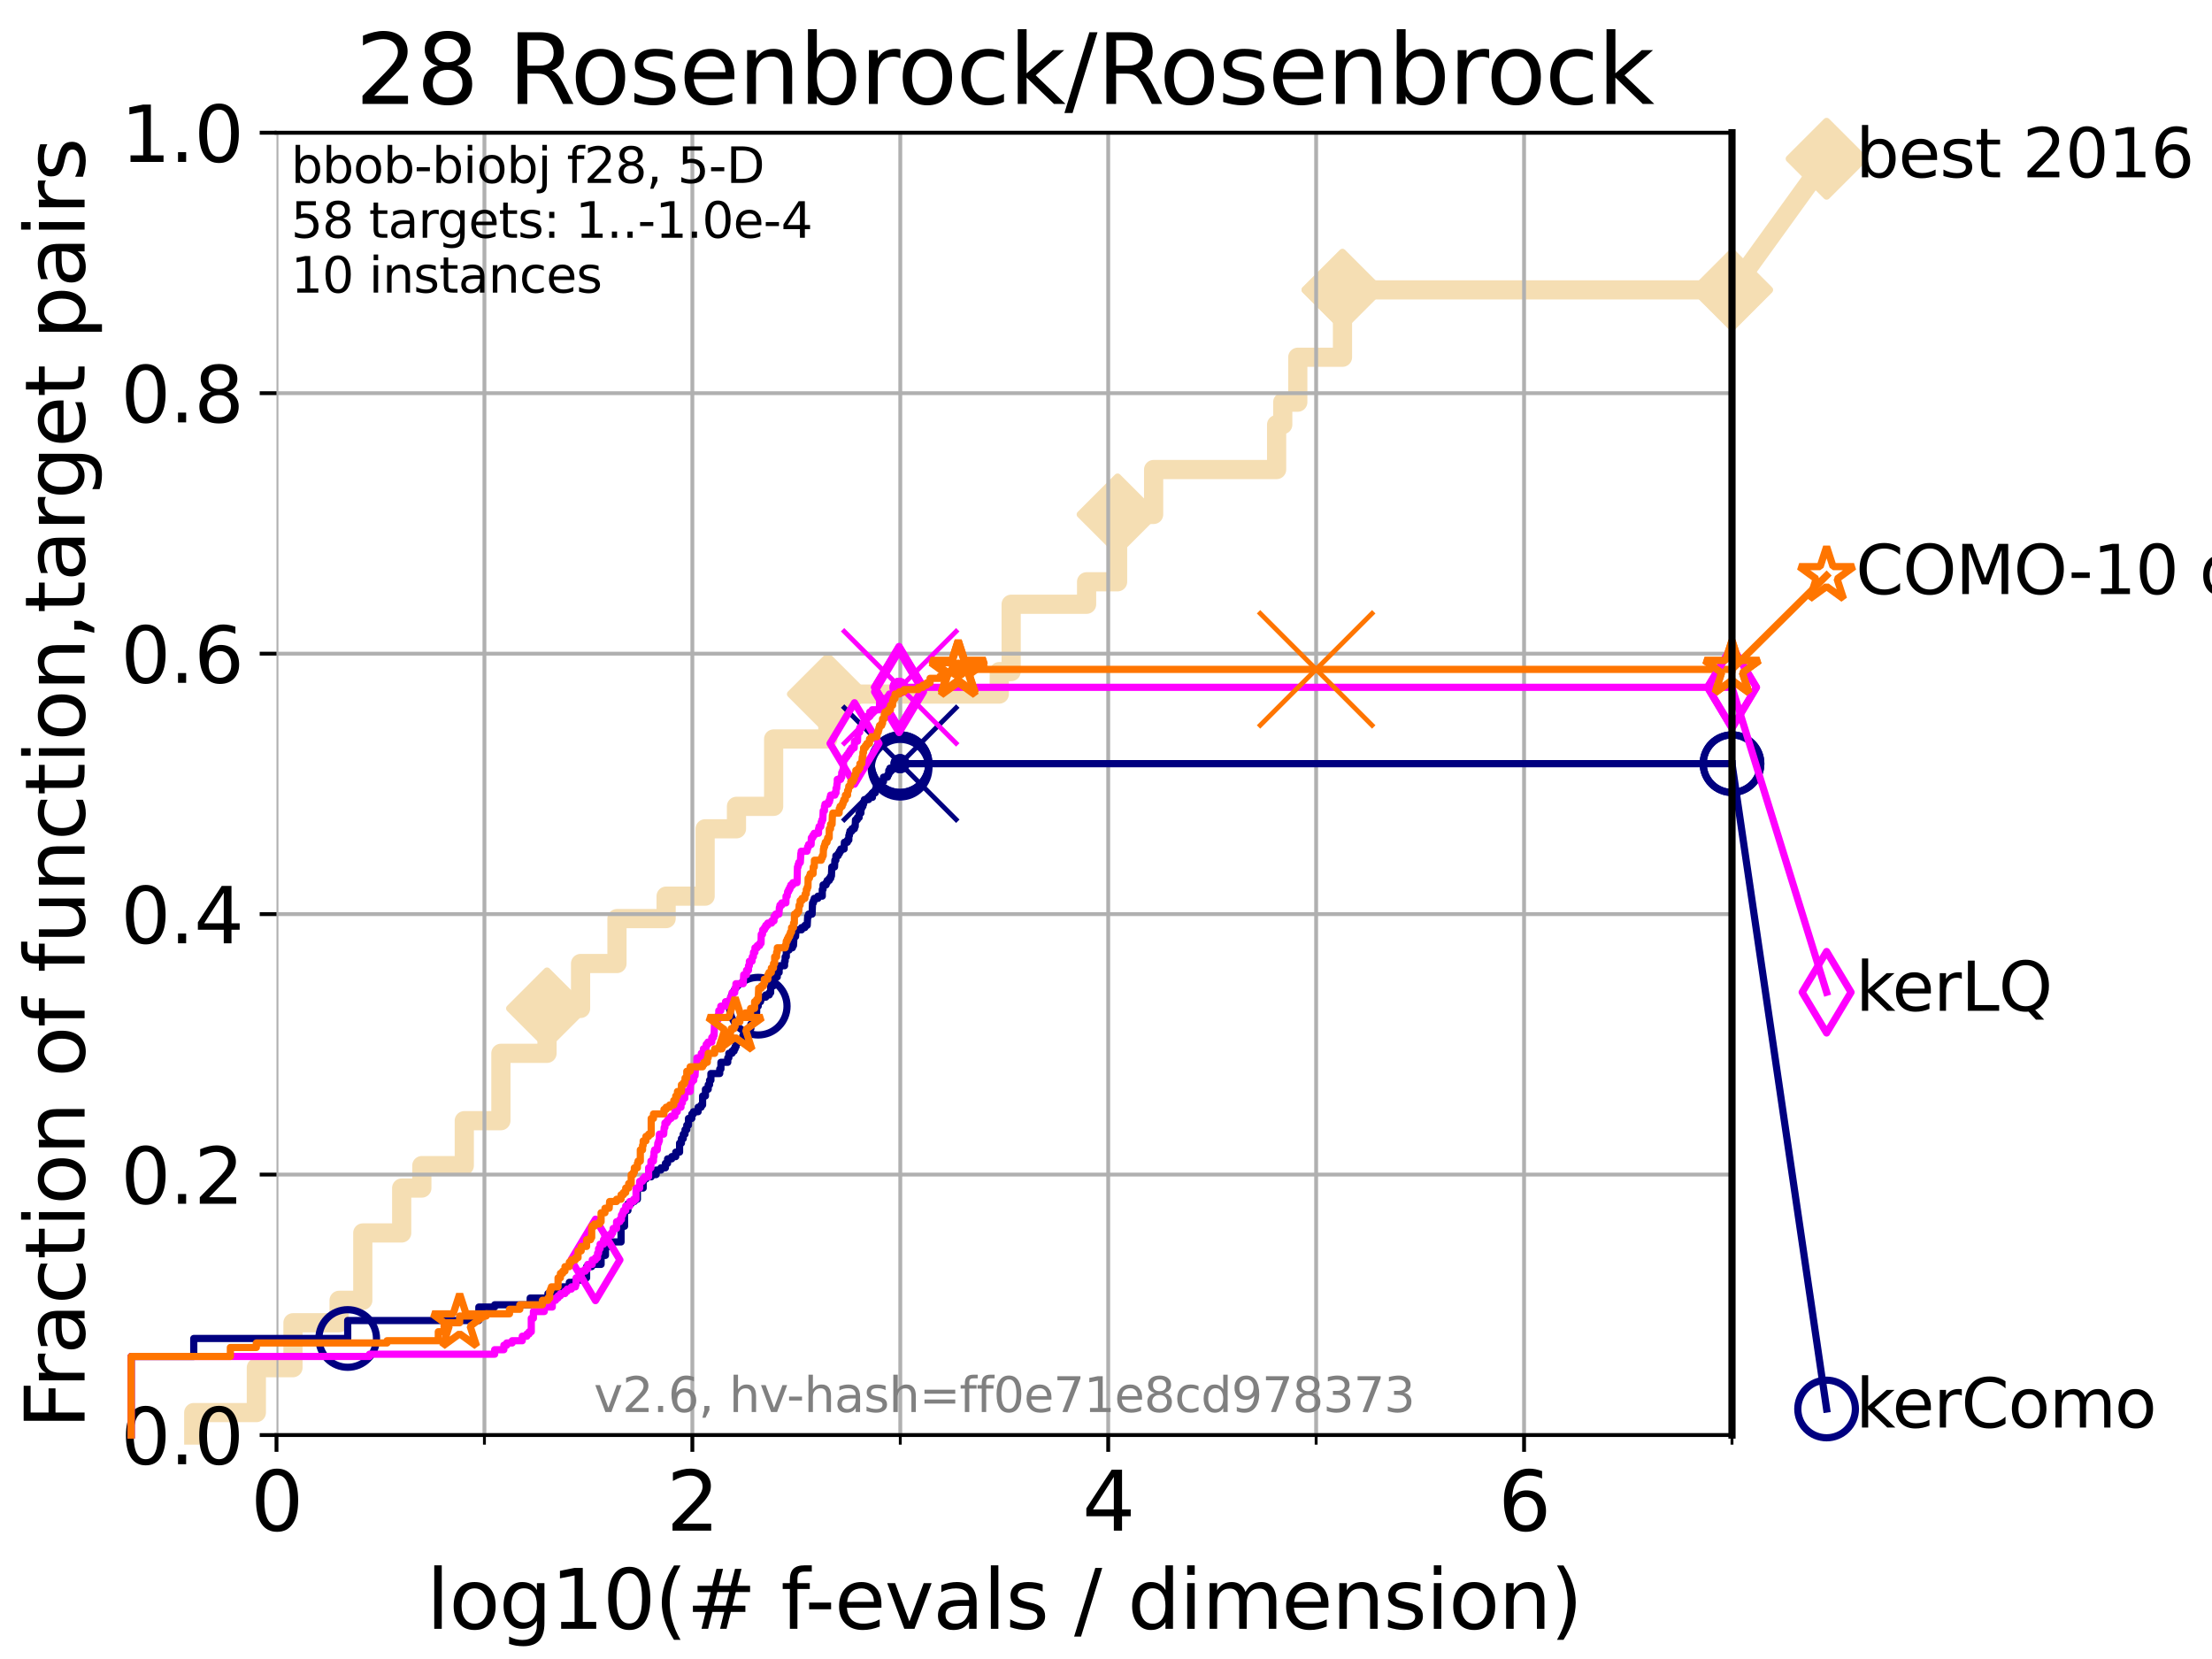 <?xml version="1.0" encoding="utf-8" standalone="no"?>
<!DOCTYPE svg PUBLIC "-//W3C//DTD SVG 1.1//EN"
  "http://www.w3.org/Graphics/SVG/1.1/DTD/svg11.dtd">
<svg xmlns:xlink="http://www.w3.org/1999/xlink" width="460.8pt" height="345.6pt" viewBox="0 0 460.8 345.6" xmlns="http://www.w3.org/2000/svg" version="1.1">
 <defs>
  <style type="text/css">*{stroke-linejoin: round; stroke-linecap: butt}</style>
 </defs>
 <g id="figure_1">
  <g id="patch_1">
   <path d="M 0 345.6 
L 460.8 345.6 
L 460.8 0 
L 0 0 
z
" style="fill: #ffffff"/>
  </g>
  <g id="axes_1">
   <g id="patch_2">
    <path d="M 57.6 298.944 
L 360.806 298.944 
L 360.806 27.648 
L 57.6 27.648 
z
" style="fill: #ffffff"/>
   </g>
   <g id="line2d_1">
    <path d="M 40.363 298.944 
L 40.363 294.266 
L 53.402 294.266 
L 53.402 284.911 
L 61.03 284.911 
L 61.03 275.556 
L 70.639 275.556 
L 70.639 270.879 
L 75.575 270.879 
L 75.575 256.846 
L 83.678 256.846 
L 83.678 247.491 
L 87.876 247.491 
L 87.876 242.814 
L 96.718 242.814 
L 96.718 233.459 
L 104.345 233.459 
L 104.345 219.426 
L 113.954 219.426 
L 113.954 210.071 
L 120.944 210.071 
L 120.944 200.716 
L 128.528 200.716 
L 128.528 191.361 
L 138.768 191.361 
L 138.768 186.684 
L 146.892 186.684 
L 146.892 172.651 
L 153.421 172.651 
L 153.421 167.974 
L 161.164 167.974 
L 161.164 153.941 
L 172.457 153.941 
L 172.457 144.586 
L 208.164 144.586 
L 208.164 139.908 
L 210.644 139.908 
L 210.644 125.876 
L 226.357 125.876 
L 226.357 121.198 
L 232.815 121.198 
L 232.815 107.166 
L 240.322 107.166 
L 240.322 97.811 
L 265.943 97.811 
L 265.943 88.456 
L 267.219 88.456 
L 267.219 83.778 
L 270.353 83.778 
L 270.353 74.423 
L 279.663 74.423 
L 279.663 60.391 
L 360.806 60.391 
" style="fill: none; stroke: #f5deb3; stroke-width: 4; stroke-linecap: square"/>
   </g>
   <g id="line2d_2">
    <defs>
     <path id="m4815c117af" d="M -0 7.778 
L 7.778 0 
L 0 -7.778 
L -7.778 -0 
z
" style="stroke: #f5deb3; stroke-width: 1.5; stroke-linejoin: miter"/>
    </defs>
    <g>
     <use xlink:href="#m4815c117af" x="113.954" y="210.071" style="fill: #f5deb3; stroke: #f5deb3; stroke-width: 1.5; stroke-linejoin: miter"/>
     <use xlink:href="#m4815c117af" x="172.457" y="144.586" style="fill: #f5deb3; stroke: #f5deb3; stroke-width: 1.5; stroke-linejoin: miter"/>
     <use xlink:href="#m4815c117af" x="232.815" y="107.166" style="fill: #f5deb3; stroke: #f5deb3; stroke-width: 1.5; stroke-linejoin: miter"/>
     <use xlink:href="#m4815c117af" x="279.663" y="60.391" style="fill: #f5deb3; stroke: #f5deb3; stroke-width: 1.5; stroke-linejoin: miter"/>
     <use xlink:href="#m4815c117af" x="279.663" y="60.391" style="fill: #f5deb3; stroke: #f5deb3; stroke-width: 1.5; stroke-linejoin: miter"/>
     <use xlink:href="#m4815c117af" x="360.806" y="60.391" style="fill: #f5deb3; stroke: #f5deb3; stroke-width: 1.5; stroke-linejoin: miter"/>
    </g>
   </g>
   <g id="line2d_3">
    <path style="fill: none; stroke: #f5deb3; stroke-width: 4; stroke-linecap: square"/>
    <g/>
   </g>
   <g id="line2d_4">
    <path d="M 360.806 60.391 
L 380.515 33.074 
" style="fill: none; stroke: #f5deb3; stroke-width: 4; stroke-linecap: square"/>
    <g>
     <use xlink:href="#m4815c117af" x="360.806" y="60.391" style="fill: #f5deb3; stroke: #f5deb3; stroke-width: 1.5; stroke-linejoin: miter"/>
     <use xlink:href="#m4815c117af" x="380.515" y="33.074" style="fill: #f5deb3; stroke: #f5deb3; stroke-width: 1.5; stroke-linejoin: miter"/>
    </g>
   </g>
   <g id="matplotlib.axis_1">
    <g id="xtick_1">
     <g id="line2d_5">
      <path d="M 57.6 298.944 
L 57.6 27.648 
" clip-path="url(#pdfeda5916a)" style="fill: none; stroke: #b0b0b0; stroke-width: 0.8; stroke-linecap: square"/>
     </g>
     <g id="line2d_6">
      <defs>
       <path id="m0668410dee" d="M 0 0 
L 0 3.5 
" style="stroke: #000000; stroke-width: 0.8"/>
      </defs>
      <g>
       <use xlink:href="#m0668410dee" x="57.6" y="298.944" style="stroke: #000000; stroke-width: 0.8"/>
      </g>
     </g>
     <g id="text_1">
      <!-- 0 -->
      <g transform="translate(52.192 318.861) scale(0.17 -0.17)">
       <defs>
        <path id="DejaVuSans-30" d="M 2034 4250 
Q 1547 4250 1301 3770 
Q 1056 3291 1056 2328 
Q 1056 1369 1301 889 
Q 1547 409 2034 409 
Q 2525 409 2770 889 
Q 3016 1369 3016 2328 
Q 3016 3291 2770 3770 
Q 2525 4250 2034 4250 
z
M 2034 4750 
Q 2819 4750 3233 4129 
Q 3647 3509 3647 2328 
Q 3647 1150 3233 529 
Q 2819 -91 2034 -91 
Q 1250 -91 836 529 
Q 422 1150 422 2328 
Q 422 3509 836 4129 
Q 1250 4750 2034 4750 
z
" transform="scale(0.016)"/>
       </defs>
       <use xlink:href="#DejaVuSans-30"/>
      </g>
     </g>
    </g>
    <g id="xtick_2">
     <g id="line2d_7">
      <path d="M 144.23 298.944 
L 144.23 27.648 
" clip-path="url(#pdfeda5916a)" style="fill: none; stroke: #b0b0b0; stroke-width: 0.8; stroke-linecap: square"/>
     </g>
     <g id="line2d_8">
      <g>
       <use xlink:href="#m0668410dee" x="144.23" y="298.944" style="stroke: #000000; stroke-width: 0.8"/>
      </g>
     </g>
     <g id="text_2">
      <!-- 2 -->
      <g transform="translate(138.822 318.861) scale(0.17 -0.17)">
       <defs>
        <path id="DejaVuSans-32" d="M 1228 531 
L 3431 531 
L 3431 0 
L 469 0 
L 469 531 
Q 828 903 1448 1529 
Q 2069 2156 2228 2338 
Q 2531 2678 2651 2914 
Q 2772 3150 2772 3378 
Q 2772 3750 2511 3984 
Q 2250 4219 1831 4219 
Q 1534 4219 1204 4116 
Q 875 4013 500 3803 
L 500 4441 
Q 881 4594 1212 4672 
Q 1544 4750 1819 4750 
Q 2544 4750 2975 4387 
Q 3406 4025 3406 3419 
Q 3406 3131 3298 2873 
Q 3191 2616 2906 2266 
Q 2828 2175 2409 1742 
Q 1991 1309 1228 531 
z
" transform="scale(0.016)"/>
       </defs>
       <use xlink:href="#DejaVuSans-32"/>
      </g>
     </g>
    </g>
    <g id="xtick_3">
     <g id="line2d_9">
      <path d="M 230.861 298.944 
L 230.861 27.648 
" clip-path="url(#pdfeda5916a)" style="fill: none; stroke: #b0b0b0; stroke-width: 0.8; stroke-linecap: square"/>
     </g>
     <g id="line2d_10">
      <g>
       <use xlink:href="#m0668410dee" x="230.861" y="298.944" style="stroke: #000000; stroke-width: 0.8"/>
      </g>
     </g>
     <g id="text_3">
      <!-- 4 -->
      <g transform="translate(225.453 318.861) scale(0.17 -0.17)">
       <defs>
        <path id="DejaVuSans-34" d="M 2419 4116 
L 825 1625 
L 2419 1625 
L 2419 4116 
z
M 2253 4666 
L 3047 4666 
L 3047 1625 
L 3713 1625 
L 3713 1100 
L 3047 1100 
L 3047 0 
L 2419 0 
L 2419 1100 
L 313 1100 
L 313 1709 
L 2253 4666 
z
" transform="scale(0.016)"/>
       </defs>
       <use xlink:href="#DejaVuSans-34"/>
      </g>
     </g>
    </g>
    <g id="xtick_4">
     <g id="line2d_11">
      <path d="M 317.491 298.944 
L 317.491 27.648 
" clip-path="url(#pdfeda5916a)" style="fill: none; stroke: #b0b0b0; stroke-width: 0.8; stroke-linecap: square"/>
     </g>
     <g id="line2d_12">
      <g>
       <use xlink:href="#m0668410dee" x="317.491" y="298.944" style="stroke: #000000; stroke-width: 0.8"/>
      </g>
     </g>
     <g id="text_4">
      <!-- 6 -->
      <g transform="translate(312.083 318.861) scale(0.17 -0.17)">
       <defs>
        <path id="DejaVuSans-36" d="M 2113 2584 
Q 1688 2584 1439 2293 
Q 1191 2003 1191 1497 
Q 1191 994 1439 701 
Q 1688 409 2113 409 
Q 2538 409 2786 701 
Q 3034 994 3034 1497 
Q 3034 2003 2786 2293 
Q 2538 2584 2113 2584 
z
M 3366 4563 
L 3366 3988 
Q 3128 4100 2886 4159 
Q 2644 4219 2406 4219 
Q 1781 4219 1451 3797 
Q 1122 3375 1075 2522 
Q 1259 2794 1537 2939 
Q 1816 3084 2150 3084 
Q 2853 3084 3261 2657 
Q 3669 2231 3669 1497 
Q 3669 778 3244 343 
Q 2819 -91 2113 -91 
Q 1303 -91 875 529 
Q 447 1150 447 2328 
Q 447 3434 972 4092 
Q 1497 4750 2381 4750 
Q 2619 4750 2861 4703 
Q 3103 4656 3366 4563 
z
" transform="scale(0.016)"/>
       </defs>
       <use xlink:href="#DejaVuSans-36"/>
      </g>
     </g>
    </g>
    <g id="xtick_5">
     <g id="line2d_13">
      <path d="M 100.915 298.944 
L 100.915 27.648 
" clip-path="url(#pdfeda5916a)" style="fill: none; stroke: #b0b0b0; stroke-width: 0.8; stroke-linecap: square"/>
     </g>
     <g id="line2d_14">
      <defs>
       <path id="mfe97212773" d="M 0 0 
L 0 2 
" style="stroke: #000000; stroke-width: 0.6"/>
      </defs>
      <g>
       <use xlink:href="#mfe97212773" x="100.915" y="298.944" style="stroke: #000000; stroke-width: 0.6"/>
      </g>
     </g>
    </g>
    <g id="xtick_6">
     <g id="line2d_15">
      <path d="M 187.546 298.944 
L 187.546 27.648 
" clip-path="url(#pdfeda5916a)" style="fill: none; stroke: #b0b0b0; stroke-width: 0.8; stroke-linecap: square"/>
     </g>
     <g id="line2d_16">
      <g>
       <use xlink:href="#mfe97212773" x="187.546" y="298.944" style="stroke: #000000; stroke-width: 0.6"/>
      </g>
     </g>
    </g>
    <g id="xtick_7">
     <g id="line2d_17">
      <path d="M 274.176 298.944 
L 274.176 27.648 
" clip-path="url(#pdfeda5916a)" style="fill: none; stroke: #b0b0b0; stroke-width: 0.8; stroke-linecap: square"/>
     </g>
     <g id="line2d_18">
      <g>
       <use xlink:href="#mfe97212773" x="274.176" y="298.944" style="stroke: #000000; stroke-width: 0.6"/>
      </g>
     </g>
    </g>
    <g id="xtick_8">
     <g id="line2d_19">
      <path d="M 360.806 298.944 
L 360.806 27.648 
" clip-path="url(#pdfeda5916a)" style="fill: none; stroke: #b0b0b0; stroke-width: 0.8; stroke-linecap: square"/>
     </g>
     <g id="line2d_20">
      <g>
       <use xlink:href="#mfe97212773" x="360.806" y="298.944" style="stroke: #000000; stroke-width: 0.6"/>
      </g>
     </g>
    </g>
    <g id="text_5">
     <!-- log10(# f-evals / dimension) -->
     <g transform="translate(88.823 339.314) scale(0.17 -0.17)">
      <defs>
       <path id="DejaVuSans-6c" d="M 603 4863 
L 1178 4863 
L 1178 0 
L 603 0 
L 603 4863 
z
" transform="scale(0.016)"/>
       <path id="DejaVuSans-6f" d="M 1959 3097 
Q 1497 3097 1228 2736 
Q 959 2375 959 1747 
Q 959 1119 1226 758 
Q 1494 397 1959 397 
Q 2419 397 2687 759 
Q 2956 1122 2956 1747 
Q 2956 2369 2687 2733 
Q 2419 3097 1959 3097 
z
M 1959 3584 
Q 2709 3584 3137 3096 
Q 3566 2609 3566 1747 
Q 3566 888 3137 398 
Q 2709 -91 1959 -91 
Q 1206 -91 779 398 
Q 353 888 353 1747 
Q 353 2609 779 3096 
Q 1206 3584 1959 3584 
z
" transform="scale(0.016)"/>
       <path id="DejaVuSans-67" d="M 2906 1791 
Q 2906 2416 2648 2759 
Q 2391 3103 1925 3103 
Q 1463 3103 1205 2759 
Q 947 2416 947 1791 
Q 947 1169 1205 825 
Q 1463 481 1925 481 
Q 2391 481 2648 825 
Q 2906 1169 2906 1791 
z
M 3481 434 
Q 3481 -459 3084 -895 
Q 2688 -1331 1869 -1331 
Q 1566 -1331 1297 -1286 
Q 1028 -1241 775 -1147 
L 775 -588 
Q 1028 -725 1275 -790 
Q 1522 -856 1778 -856 
Q 2344 -856 2625 -561 
Q 2906 -266 2906 331 
L 2906 616 
Q 2728 306 2450 153 
Q 2172 0 1784 0 
Q 1141 0 747 490 
Q 353 981 353 1791 
Q 353 2603 747 3093 
Q 1141 3584 1784 3584 
Q 2172 3584 2450 3431 
Q 2728 3278 2906 2969 
L 2906 3500 
L 3481 3500 
L 3481 434 
z
" transform="scale(0.016)"/>
       <path id="DejaVuSans-31" d="M 794 531 
L 1825 531 
L 1825 4091 
L 703 3866 
L 703 4441 
L 1819 4666 
L 2450 4666 
L 2450 531 
L 3481 531 
L 3481 0 
L 794 0 
L 794 531 
z
" transform="scale(0.016)"/>
       <path id="DejaVuSans-28" d="M 1984 4856 
Q 1566 4138 1362 3434 
Q 1159 2731 1159 2009 
Q 1159 1288 1364 580 
Q 1569 -128 1984 -844 
L 1484 -844 
Q 1016 -109 783 600 
Q 550 1309 550 2009 
Q 550 2706 781 3412 
Q 1013 4119 1484 4856 
L 1984 4856 
z
" transform="scale(0.016)"/>
       <path id="DejaVuSans-23" d="M 3272 2816 
L 2363 2816 
L 2100 1772 
L 3016 1772 
L 3272 2816 
z
M 2803 4594 
L 2478 3297 
L 3391 3297 
L 3719 4594 
L 4219 4594 
L 3897 3297 
L 4872 3297 
L 4872 2816 
L 3775 2816 
L 3519 1772 
L 4513 1772 
L 4513 1294 
L 3397 1294 
L 3072 0 
L 2572 0 
L 2894 1294 
L 1978 1294 
L 1656 0 
L 1153 0 
L 1478 1294 
L 494 1294 
L 494 1772 
L 1594 1772 
L 1856 2816 
L 850 2816 
L 850 3297 
L 1978 3297 
L 2297 4594 
L 2803 4594 
z
" transform="scale(0.016)"/>
       <path id="DejaVuSans-20" transform="scale(0.016)"/>
       <path id="DejaVuSans-66" d="M 2375 4863 
L 2375 4384 
L 1825 4384 
Q 1516 4384 1395 4259 
Q 1275 4134 1275 3809 
L 1275 3500 
L 2222 3500 
L 2222 3053 
L 1275 3053 
L 1275 0 
L 697 0 
L 697 3053 
L 147 3053 
L 147 3500 
L 697 3500 
L 697 3744 
Q 697 4328 969 4595 
Q 1241 4863 1831 4863 
L 2375 4863 
z
" transform="scale(0.016)"/>
       <path id="DejaVuSans-2d" d="M 313 2009 
L 1997 2009 
L 1997 1497 
L 313 1497 
L 313 2009 
z
" transform="scale(0.016)"/>
       <path id="DejaVuSans-65" d="M 3597 1894 
L 3597 1613 
L 953 1613 
Q 991 1019 1311 708 
Q 1631 397 2203 397 
Q 2534 397 2845 478 
Q 3156 559 3463 722 
L 3463 178 
Q 3153 47 2828 -22 
Q 2503 -91 2169 -91 
Q 1331 -91 842 396 
Q 353 884 353 1716 
Q 353 2575 817 3079 
Q 1281 3584 2069 3584 
Q 2775 3584 3186 3129 
Q 3597 2675 3597 1894 
z
M 3022 2063 
Q 3016 2534 2758 2815 
Q 2500 3097 2075 3097 
Q 1594 3097 1305 2825 
Q 1016 2553 972 2059 
L 3022 2063 
z
" transform="scale(0.016)"/>
       <path id="DejaVuSans-76" d="M 191 3500 
L 800 3500 
L 1894 563 
L 2988 3500 
L 3597 3500 
L 2284 0 
L 1503 0 
L 191 3500 
z
" transform="scale(0.016)"/>
       <path id="DejaVuSans-61" d="M 2194 1759 
Q 1497 1759 1228 1600 
Q 959 1441 959 1056 
Q 959 750 1161 570 
Q 1363 391 1709 391 
Q 2188 391 2477 730 
Q 2766 1069 2766 1631 
L 2766 1759 
L 2194 1759 
z
M 3341 1997 
L 3341 0 
L 2766 0 
L 2766 531 
Q 2569 213 2275 61 
Q 1981 -91 1556 -91 
Q 1019 -91 701 211 
Q 384 513 384 1019 
Q 384 1609 779 1909 
Q 1175 2209 1959 2209 
L 2766 2209 
L 2766 2266 
Q 2766 2663 2505 2880 
Q 2244 3097 1772 3097 
Q 1472 3097 1187 3025 
Q 903 2953 641 2809 
L 641 3341 
Q 956 3463 1253 3523 
Q 1550 3584 1831 3584 
Q 2591 3584 2966 3190 
Q 3341 2797 3341 1997 
z
" transform="scale(0.016)"/>
       <path id="DejaVuSans-73" d="M 2834 3397 
L 2834 2853 
Q 2591 2978 2328 3040 
Q 2066 3103 1784 3103 
Q 1356 3103 1142 2972 
Q 928 2841 928 2578 
Q 928 2378 1081 2264 
Q 1234 2150 1697 2047 
L 1894 2003 
Q 2506 1872 2764 1633 
Q 3022 1394 3022 966 
Q 3022 478 2636 193 
Q 2250 -91 1575 -91 
Q 1294 -91 989 -36 
Q 684 19 347 128 
L 347 722 
Q 666 556 975 473 
Q 1284 391 1588 391 
Q 1994 391 2212 530 
Q 2431 669 2431 922 
Q 2431 1156 2273 1281 
Q 2116 1406 1581 1522 
L 1381 1569 
Q 847 1681 609 1914 
Q 372 2147 372 2553 
Q 372 3047 722 3315 
Q 1072 3584 1716 3584 
Q 2034 3584 2315 3537 
Q 2597 3491 2834 3397 
z
" transform="scale(0.016)"/>
       <path id="DejaVuSans-2f" d="M 1625 4666 
L 2156 4666 
L 531 -594 
L 0 -594 
L 1625 4666 
z
" transform="scale(0.016)"/>
       <path id="DejaVuSans-64" d="M 2906 2969 
L 2906 4863 
L 3481 4863 
L 3481 0 
L 2906 0 
L 2906 525 
Q 2725 213 2448 61 
Q 2172 -91 1784 -91 
Q 1150 -91 751 415 
Q 353 922 353 1747 
Q 353 2572 751 3078 
Q 1150 3584 1784 3584 
Q 2172 3584 2448 3432 
Q 2725 3281 2906 2969 
z
M 947 1747 
Q 947 1113 1208 752 
Q 1469 391 1925 391 
Q 2381 391 2643 752 
Q 2906 1113 2906 1747 
Q 2906 2381 2643 2742 
Q 2381 3103 1925 3103 
Q 1469 3103 1208 2742 
Q 947 2381 947 1747 
z
" transform="scale(0.016)"/>
       <path id="DejaVuSans-69" d="M 603 3500 
L 1178 3500 
L 1178 0 
L 603 0 
L 603 3500 
z
M 603 4863 
L 1178 4863 
L 1178 4134 
L 603 4134 
L 603 4863 
z
" transform="scale(0.016)"/>
       <path id="DejaVuSans-6d" d="M 3328 2828 
Q 3544 3216 3844 3400 
Q 4144 3584 4550 3584 
Q 5097 3584 5394 3201 
Q 5691 2819 5691 2113 
L 5691 0 
L 5113 0 
L 5113 2094 
Q 5113 2597 4934 2840 
Q 4756 3084 4391 3084 
Q 3944 3084 3684 2787 
Q 3425 2491 3425 1978 
L 3425 0 
L 2847 0 
L 2847 2094 
Q 2847 2600 2669 2842 
Q 2491 3084 2119 3084 
Q 1678 3084 1418 2786 
Q 1159 2488 1159 1978 
L 1159 0 
L 581 0 
L 581 3500 
L 1159 3500 
L 1159 2956 
Q 1356 3278 1631 3431 
Q 1906 3584 2284 3584 
Q 2666 3584 2933 3390 
Q 3200 3197 3328 2828 
z
" transform="scale(0.016)"/>
       <path id="DejaVuSans-6e" d="M 3513 2113 
L 3513 0 
L 2938 0 
L 2938 2094 
Q 2938 2591 2744 2837 
Q 2550 3084 2163 3084 
Q 1697 3084 1428 2787 
Q 1159 2491 1159 1978 
L 1159 0 
L 581 0 
L 581 3500 
L 1159 3500 
L 1159 2956 
Q 1366 3272 1645 3428 
Q 1925 3584 2291 3584 
Q 2894 3584 3203 3211 
Q 3513 2838 3513 2113 
z
" transform="scale(0.016)"/>
       <path id="DejaVuSans-29" d="M 513 4856 
L 1013 4856 
Q 1481 4119 1714 3412 
Q 1947 2706 1947 2009 
Q 1947 1309 1714 600 
Q 1481 -109 1013 -844 
L 513 -844 
Q 928 -128 1133 580 
Q 1338 1288 1338 2009 
Q 1338 2731 1133 3434 
Q 928 4138 513 4856 
z
" transform="scale(0.016)"/>
      </defs>
      <use xlink:href="#DejaVuSans-6c"/>
      <use xlink:href="#DejaVuSans-6f" x="27.783"/>
      <use xlink:href="#DejaVuSans-67" x="88.965"/>
      <use xlink:href="#DejaVuSans-31" x="152.441"/>
      <use xlink:href="#DejaVuSans-30" x="216.064"/>
      <use xlink:href="#DejaVuSans-28" x="279.688"/>
      <use xlink:href="#DejaVuSans-23" x="318.701"/>
      <use xlink:href="#DejaVuSans-20" x="402.49"/>
      <use xlink:href="#DejaVuSans-66" x="434.277"/>
      <use xlink:href="#DejaVuSans-2d" x="463.982"/>
      <use xlink:href="#DejaVuSans-65" x="500.066"/>
      <use xlink:href="#DejaVuSans-76" x="561.59"/>
      <use xlink:href="#DejaVuSans-61" x="620.77"/>
      <use xlink:href="#DejaVuSans-6c" x="682.049"/>
      <use xlink:href="#DejaVuSans-73" x="709.832"/>
      <use xlink:href="#DejaVuSans-20" x="761.932"/>
      <use xlink:href="#DejaVuSans-2f" x="793.719"/>
      <use xlink:href="#DejaVuSans-20" x="827.41"/>
      <use xlink:href="#DejaVuSans-64" x="859.197"/>
      <use xlink:href="#DejaVuSans-69" x="922.674"/>
      <use xlink:href="#DejaVuSans-6d" x="950.457"/>
      <use xlink:href="#DejaVuSans-65" x="1047.869"/>
      <use xlink:href="#DejaVuSans-6e" x="1109.393"/>
      <use xlink:href="#DejaVuSans-73" x="1172.771"/>
      <use xlink:href="#DejaVuSans-69" x="1224.871"/>
      <use xlink:href="#DejaVuSans-6f" x="1252.654"/>
      <use xlink:href="#DejaVuSans-6e" x="1313.836"/>
      <use xlink:href="#DejaVuSans-29" x="1377.215"/>
     </g>
    </g>
   </g>
   <g id="matplotlib.axis_2">
    <g id="ytick_1">
     <g id="line2d_21">
      <path d="M 57.6 298.944 
L 360.806 298.944 
" clip-path="url(#pdfeda5916a)" style="fill: none; stroke: #b0b0b0; stroke-width: 0.8; stroke-linecap: square"/>
     </g>
     <g id="line2d_22">
      <defs>
       <path id="mc9bd82a05d" d="M 0 0 
L -3.5 0 
" style="stroke: #000000; stroke-width: 0.8"/>
      </defs>
      <g>
       <use xlink:href="#mc9bd82a05d" x="57.6" y="298.944" style="stroke: #000000; stroke-width: 0.8"/>
      </g>
     </g>
     <g id="text_6">
      <!-- 0.0 -->
      <g transform="translate(25.155 305.023) scale(0.16 -0.16)">
       <defs>
        <path id="DejaVuSans-2e" d="M 684 794 
L 1344 794 
L 1344 0 
L 684 0 
L 684 794 
z
" transform="scale(0.016)"/>
       </defs>
       <use xlink:href="#DejaVuSans-30"/>
       <use xlink:href="#DejaVuSans-2e" x="63.623"/>
       <use xlink:href="#DejaVuSans-30" x="95.41"/>
      </g>
     </g>
    </g>
    <g id="ytick_2">
     <g id="line2d_23">
      <path d="M 57.6 244.685 
L 360.806 244.685 
" clip-path="url(#pdfeda5916a)" style="fill: none; stroke: #b0b0b0; stroke-width: 0.8; stroke-linecap: square"/>
     </g>
     <g id="line2d_24">
      <g>
       <use xlink:href="#mc9bd82a05d" x="57.6" y="244.685" style="stroke: #000000; stroke-width: 0.8"/>
      </g>
     </g>
     <g id="text_7">
      <!-- 0.2 -->
      <g transform="translate(25.155 250.764) scale(0.16 -0.16)">
       <use xlink:href="#DejaVuSans-30"/>
       <use xlink:href="#DejaVuSans-2e" x="63.623"/>
       <use xlink:href="#DejaVuSans-32" x="95.41"/>
      </g>
     </g>
    </g>
    <g id="ytick_3">
     <g id="line2d_25">
      <path d="M 57.6 190.426 
L 360.806 190.426 
" clip-path="url(#pdfeda5916a)" style="fill: none; stroke: #b0b0b0; stroke-width: 0.8; stroke-linecap: square"/>
     </g>
     <g id="line2d_26">
      <g>
       <use xlink:href="#mc9bd82a05d" x="57.6" y="190.426" style="stroke: #000000; stroke-width: 0.8"/>
      </g>
     </g>
     <g id="text_8">
      <!-- 0.4 -->
      <g transform="translate(25.155 196.504) scale(0.16 -0.16)">
       <use xlink:href="#DejaVuSans-30"/>
       <use xlink:href="#DejaVuSans-2e" x="63.623"/>
       <use xlink:href="#DejaVuSans-34" x="95.41"/>
      </g>
     </g>
    </g>
    <g id="ytick_4">
     <g id="line2d_27">
      <path d="M 57.6 136.166 
L 360.806 136.166 
" clip-path="url(#pdfeda5916a)" style="fill: none; stroke: #b0b0b0; stroke-width: 0.8; stroke-linecap: square"/>
     </g>
     <g id="line2d_28">
      <g>
       <use xlink:href="#mc9bd82a05d" x="57.6" y="136.166" style="stroke: #000000; stroke-width: 0.8"/>
      </g>
     </g>
     <g id="text_9">
      <!-- 0.6 -->
      <g transform="translate(25.155 142.245) scale(0.16 -0.16)">
       <use xlink:href="#DejaVuSans-30"/>
       <use xlink:href="#DejaVuSans-2e" x="63.623"/>
       <use xlink:href="#DejaVuSans-36" x="95.41"/>
      </g>
     </g>
    </g>
    <g id="ytick_5">
     <g id="line2d_29">
      <path d="M 57.6 81.907 
L 360.806 81.907 
" clip-path="url(#pdfeda5916a)" style="fill: none; stroke: #b0b0b0; stroke-width: 0.8; stroke-linecap: square"/>
     </g>
     <g id="line2d_30">
      <g>
       <use xlink:href="#mc9bd82a05d" x="57.6" y="81.907" style="stroke: #000000; stroke-width: 0.8"/>
      </g>
     </g>
     <g id="text_10">
      <!-- 0.8 -->
      <g transform="translate(25.155 87.986) scale(0.16 -0.16)">
       <defs>
        <path id="DejaVuSans-38" d="M 2034 2216 
Q 1584 2216 1326 1975 
Q 1069 1734 1069 1313 
Q 1069 891 1326 650 
Q 1584 409 2034 409 
Q 2484 409 2743 651 
Q 3003 894 3003 1313 
Q 3003 1734 2745 1975 
Q 2488 2216 2034 2216 
z
M 1403 2484 
Q 997 2584 770 2862 
Q 544 3141 544 3541 
Q 544 4100 942 4425 
Q 1341 4750 2034 4750 
Q 2731 4750 3128 4425 
Q 3525 4100 3525 3541 
Q 3525 3141 3298 2862 
Q 3072 2584 2669 2484 
Q 3125 2378 3379 2068 
Q 3634 1759 3634 1313 
Q 3634 634 3220 271 
Q 2806 -91 2034 -91 
Q 1263 -91 848 271 
Q 434 634 434 1313 
Q 434 1759 690 2068 
Q 947 2378 1403 2484 
z
M 1172 3481 
Q 1172 3119 1398 2916 
Q 1625 2713 2034 2713 
Q 2441 2713 2670 2916 
Q 2900 3119 2900 3481 
Q 2900 3844 2670 4047 
Q 2441 4250 2034 4250 
Q 1625 4250 1398 4047 
Q 1172 3844 1172 3481 
z
" transform="scale(0.016)"/>
       </defs>
       <use xlink:href="#DejaVuSans-30"/>
       <use xlink:href="#DejaVuSans-2e" x="63.623"/>
       <use xlink:href="#DejaVuSans-38" x="95.41"/>
      </g>
     </g>
    </g>
    <g id="ytick_6">
     <g id="line2d_31">
      <path d="M 57.6 27.648 
L 360.806 27.648 
" clip-path="url(#pdfeda5916a)" style="fill: none; stroke: #b0b0b0; stroke-width: 0.8; stroke-linecap: square"/>
     </g>
     <g id="line2d_32">
      <g>
       <use xlink:href="#mc9bd82a05d" x="57.6" y="27.648" style="stroke: #000000; stroke-width: 0.8"/>
      </g>
     </g>
     <g id="text_11">
      <!-- 1.0 -->
      <g transform="translate(25.155 33.727) scale(0.16 -0.16)">
       <use xlink:href="#DejaVuSans-31"/>
       <use xlink:href="#DejaVuSans-2e" x="63.623"/>
       <use xlink:href="#DejaVuSans-30" x="95.41"/>
      </g>
     </g>
    </g>
    <g id="text_12">
     <!-- Fraction of function,target pairs -->
     <g transform="translate(17.62 297.681) rotate(-90) scale(0.17 -0.17)">
      <defs>
       <path id="DejaVuSans-46" d="M 628 4666 
L 3309 4666 
L 3309 4134 
L 1259 4134 
L 1259 2759 
L 3109 2759 
L 3109 2228 
L 1259 2228 
L 1259 0 
L 628 0 
L 628 4666 
z
" transform="scale(0.016)"/>
       <path id="DejaVuSans-72" d="M 2631 2963 
Q 2534 3019 2420 3045 
Q 2306 3072 2169 3072 
Q 1681 3072 1420 2755 
Q 1159 2438 1159 1844 
L 1159 0 
L 581 0 
L 581 3500 
L 1159 3500 
L 1159 2956 
Q 1341 3275 1631 3429 
Q 1922 3584 2338 3584 
Q 2397 3584 2469 3576 
Q 2541 3569 2628 3553 
L 2631 2963 
z
" transform="scale(0.016)"/>
       <path id="DejaVuSans-63" d="M 3122 3366 
L 3122 2828 
Q 2878 2963 2633 3030 
Q 2388 3097 2138 3097 
Q 1578 3097 1268 2742 
Q 959 2388 959 1747 
Q 959 1106 1268 751 
Q 1578 397 2138 397 
Q 2388 397 2633 464 
Q 2878 531 3122 666 
L 3122 134 
Q 2881 22 2623 -34 
Q 2366 -91 2075 -91 
Q 1284 -91 818 406 
Q 353 903 353 1747 
Q 353 2603 823 3093 
Q 1294 3584 2113 3584 
Q 2378 3584 2631 3529 
Q 2884 3475 3122 3366 
z
" transform="scale(0.016)"/>
       <path id="DejaVuSans-74" d="M 1172 4494 
L 1172 3500 
L 2356 3500 
L 2356 3053 
L 1172 3053 
L 1172 1153 
Q 1172 725 1289 603 
Q 1406 481 1766 481 
L 2356 481 
L 2356 0 
L 1766 0 
Q 1100 0 847 248 
Q 594 497 594 1153 
L 594 3053 
L 172 3053 
L 172 3500 
L 594 3500 
L 594 4494 
L 1172 4494 
z
" transform="scale(0.016)"/>
       <path id="DejaVuSans-75" d="M 544 1381 
L 544 3500 
L 1119 3500 
L 1119 1403 
Q 1119 906 1312 657 
Q 1506 409 1894 409 
Q 2359 409 2629 706 
Q 2900 1003 2900 1516 
L 2900 3500 
L 3475 3500 
L 3475 0 
L 2900 0 
L 2900 538 
Q 2691 219 2414 64 
Q 2138 -91 1772 -91 
Q 1169 -91 856 284 
Q 544 659 544 1381 
z
M 1991 3584 
L 1991 3584 
z
" transform="scale(0.016)"/>
       <path id="DejaVuSans-2c" d="M 750 794 
L 1409 794 
L 1409 256 
L 897 -744 
L 494 -744 
L 750 256 
L 750 794 
z
" transform="scale(0.016)"/>
       <path id="DejaVuSans-70" d="M 1159 525 
L 1159 -1331 
L 581 -1331 
L 581 3500 
L 1159 3500 
L 1159 2969 
Q 1341 3281 1617 3432 
Q 1894 3584 2278 3584 
Q 2916 3584 3314 3078 
Q 3713 2572 3713 1747 
Q 3713 922 3314 415 
Q 2916 -91 2278 -91 
Q 1894 -91 1617 61 
Q 1341 213 1159 525 
z
M 3116 1747 
Q 3116 2381 2855 2742 
Q 2594 3103 2138 3103 
Q 1681 3103 1420 2742 
Q 1159 2381 1159 1747 
Q 1159 1113 1420 752 
Q 1681 391 2138 391 
Q 2594 391 2855 752 
Q 3116 1113 3116 1747 
z
" transform="scale(0.016)"/>
      </defs>
      <use xlink:href="#DejaVuSans-46"/>
      <use xlink:href="#DejaVuSans-72" x="50.27"/>
      <use xlink:href="#DejaVuSans-61" x="91.383"/>
      <use xlink:href="#DejaVuSans-63" x="152.662"/>
      <use xlink:href="#DejaVuSans-74" x="207.643"/>
      <use xlink:href="#DejaVuSans-69" x="246.852"/>
      <use xlink:href="#DejaVuSans-6f" x="274.635"/>
      <use xlink:href="#DejaVuSans-6e" x="335.816"/>
      <use xlink:href="#DejaVuSans-20" x="399.195"/>
      <use xlink:href="#DejaVuSans-6f" x="430.982"/>
      <use xlink:href="#DejaVuSans-66" x="492.164"/>
      <use xlink:href="#DejaVuSans-20" x="527.369"/>
      <use xlink:href="#DejaVuSans-66" x="559.156"/>
      <use xlink:href="#DejaVuSans-75" x="594.361"/>
      <use xlink:href="#DejaVuSans-6e" x="657.74"/>
      <use xlink:href="#DejaVuSans-63" x="721.119"/>
      <use xlink:href="#DejaVuSans-74" x="776.1"/>
      <use xlink:href="#DejaVuSans-69" x="815.309"/>
      <use xlink:href="#DejaVuSans-6f" x="843.092"/>
      <use xlink:href="#DejaVuSans-6e" x="904.273"/>
      <use xlink:href="#DejaVuSans-2c" x="967.652"/>
      <use xlink:href="#DejaVuSans-74" x="999.439"/>
      <use xlink:href="#DejaVuSans-61" x="1038.648"/>
      <use xlink:href="#DejaVuSans-72" x="1099.928"/>
      <use xlink:href="#DejaVuSans-67" x="1139.291"/>
      <use xlink:href="#DejaVuSans-65" x="1202.768"/>
      <use xlink:href="#DejaVuSans-74" x="1264.291"/>
      <use xlink:href="#DejaVuSans-20" x="1303.5"/>
      <use xlink:href="#DejaVuSans-70" x="1335.287"/>
      <use xlink:href="#DejaVuSans-61" x="1398.764"/>
      <use xlink:href="#DejaVuSans-69" x="1460.043"/>
      <use xlink:href="#DejaVuSans-72" x="1487.826"/>
      <use xlink:href="#DejaVuSans-73" x="1528.939"/>
     </g>
    </g>
   </g>
   <g id="line2d_33">
    <defs>
     <path id="mb96b72bbe9" d="M 0 1.5 
C 0.398 1.5 0.779 1.342 1.061 1.061 
C 1.342 0.779 1.5 0.398 1.5 0 
C 1.5 -0.398 1.342 -0.779 1.061 -1.061 
C 0.779 -1.342 0.398 -1.5 0 -1.5 
C -0.398 -1.5 -0.779 -1.342 -1.061 -1.061 
C -1.342 -0.779 -1.5 -0.398 -1.5 0 
C -1.5 0.398 -1.342 0.779 -1.061 1.061 
C -0.779 1.342 -0.398 1.5 0 1.5 
z
" style="stroke: #f5deb3"/>
    </defs>
    <g>
     <use xlink:href="#mb96b72bbe9" x="279.663" y="60.391" style="fill: #f5deb3; stroke: #f5deb3"/>
     <use xlink:href="#mb96b72bbe9" x="279.663" y="60.391" style="fill: #f5deb3; stroke: #f5deb3"/>
    </g>
   </g>
   <g id="line2d_34">
    <defs>
     <path id="m3ca0f0122a" d="M 0 1.5 
C 0.398 1.5 0.779 1.342 1.061 1.061 
C 1.342 0.779 1.5 0.398 1.5 0 
C 1.5 -0.398 1.342 -0.779 1.061 -1.061 
C 0.779 -1.342 0.398 -1.5 0 -1.5 
C -0.398 -1.5 -0.779 -1.342 -1.061 -1.061 
C -1.342 -0.779 -1.5 -0.398 -1.5 0 
C -1.5 0.398 -1.342 0.779 -1.061 1.061 
C -0.779 1.342 -0.398 1.5 0 1.5 
z
" style="stroke: #000080"/>
    </defs>
    <g>
     <use xlink:href="#m3ca0f0122a" x="187.5" y="159.086" style="fill: #000080; stroke: #000080"/>
     <use xlink:href="#m3ca0f0122a" x="187.5" y="159.086" style="fill: #000080; stroke: #000080"/>
    </g>
   </g>
   <g id="line2d_35">
    <path d="M 27.324 298.944 
L 27.324 282.573 
L 40.363 282.573 
L 40.363 278.831 
L 72.432 278.831 
L 72.432 275.089 
L 99.751 275.089 
L 99.751 272.282 
L 103.047 272.282 
L 103.047 271.814 
L 110.449 271.814 
L 110.449 270.411 
L 114.142 270.411 
L 114.142 269.476 
L 117.227 269.476 
L 117.227 268.072 
L 118.598 268.072 
L 118.598 267.137 
L 119.876 267.137 
L 119.876 266.669 
L 121.073 266.669 
L 121.073 266.201 
L 122.199 266.201 
L 122.199 263.863 
L 123.26 263.863 
L 123.26 263.395 
L 125.219 263.395 
L 125.219 261.524 
L 126.127 261.524 
L 126.127 259.653 
L 126.994 259.653 
L 126.994 258.717 
L 129.376 258.717 
L 129.376 255.443 
L 130.107 255.443 
L 130.107 252.169 
L 130.811 252.169 
L 130.811 250.766 
L 131.49 250.766 
L 131.49 250.298 
L 132.145 250.298 
L 132.145 249.83 
L 132.778 249.83 
L 132.778 247.491 
L 133.983 247.491 
L 133.983 245.62 
L 134.558 245.62 
L 134.558 245.153 
L 135.658 245.153 
L 135.658 244.685 
L 136.697 244.685 
L 136.697 243.749 
L 137.681 243.749 
L 137.681 243.282 
L 138.617 243.282 
L 138.617 242.346 
L 139.068 242.346 
L 139.068 241.411 
L 139.938 241.411 
L 139.938 240.943 
L 140.771 240.943 
L 140.771 240.007 
L 141.567 240.007 
L 141.567 238.136 
L 141.953 238.136 
L 141.953 237.201 
L 142.332 237.201 
L 142.332 236.265 
L 142.703 236.265 
L 142.703 235.33 
L 143.066 235.33 
L 143.066 234.394 
L 143.423 234.394 
L 143.423 232.991 
L 144.117 232.991 
L 144.117 232.056 
L 144.455 232.056 
L 144.455 231.588 
L 145.433 231.588 
L 145.433 230.652 
L 146.058 230.652 
L 146.058 230.184 
L 146.362 230.184 
L 146.362 228.313 
L 146.957 228.313 
L 146.957 226.91 
L 147.534 226.91 
L 147.534 225.975 
L 147.816 225.975 
L 147.816 225.039 
L 148.094 225.039 
L 148.094 223.636 
L 149.931 223.636 
L 149.931 222.7 
L 150.18 222.7 
L 150.18 221.297 
L 151.605 221.297 
L 151.605 220.362 
L 151.833 220.362 
L 151.833 219.426 
L 152.499 219.426 
L 152.499 218.958 
L 152.93 218.958 
L 152.93 218.491 
L 153.142 218.491 
L 153.142 218.023 
L 153.352 218.023 
L 153.352 217.087 
L 154.758 217.087 
L 154.758 215.684 
L 155.884 215.684 
L 155.884 214.749 
L 156.066 214.749 
L 156.066 214.281 
L 156.423 214.281 
L 156.423 213.345 
L 156.774 213.345 
L 156.774 212.41 
L 156.947 212.41 
L 156.947 211.942 
L 157.118 211.942 
L 157.118 211.007 
L 157.624 211.007 
L 157.624 209.603 
L 157.953 209.603 
L 157.953 208.668 
L 158.437 208.668 
L 158.437 208.2 
L 158.595 208.2 
L 158.595 207.732 
L 159.519 207.732 
L 159.519 207.265 
L 160.255 207.265 
L 160.255 206.797 
L 160.542 206.797 
L 160.542 205.394 
L 161.103 205.394 
L 161.103 203.99 
L 161.24 203.99 
L 161.24 203.523 
L 161.913 203.523 
L 161.913 202.587 
L 162.306 202.587 
L 162.306 201.652 
L 162.435 201.652 
L 162.435 201.184 
L 163.437 201.184 
L 163.437 200.248 
L 163.559 200.248 
L 163.559 199.313 
L 163.8 199.313 
L 163.8 197.91 
L 164.389 197.91 
L 164.389 197.442 
L 165.072 197.442 
L 165.072 196.974 
L 165.294 196.974 
L 165.404 195.103 
L 165.731 195.103 
L 165.839 193.7 
L 166.984 193.7 
L 166.984 193.232 
L 167.678 193.232 
L 167.678 192.764 
L 168.159 192.764 
L 168.253 190.893 
L 168.441 190.893 
L 168.441 190.426 
L 169.175 190.426 
L 169.264 188.087 
L 169.443 188.087 
L 169.443 187.619 
L 169.619 187.619 
L 169.619 187.151 
L 170.393 187.151 
L 170.393 186.684 
L 171.298 186.684 
L 171.298 185.28 
L 171.458 185.28 
L 171.458 184.345 
L 172.085 184.345 
L 172.085 183.877 
L 172.314 183.877 
L 172.314 183.409 
L 172.765 183.409 
L 172.765 182.942 
L 173.06 182.942 
L 173.06 182.474 
L 173.206 182.474 
L 173.278 180.603 
L 173.848 180.603 
L 173.918 179.2 
L 174.126 179.2 
L 174.126 178.264 
L 174.604 178.264 
L 174.604 177.796 
L 174.872 177.796 
L 174.872 177.329 
L 175.135 177.329 
L 175.135 176.861 
L 175.842 176.861 
L 175.905 175.458 
L 176.524 175.458 
L 176.524 174.99 
L 176.825 174.99 
L 176.825 174.054 
L 176.945 174.054 
L 176.945 173.587 
L 177.063 173.587 
L 177.063 173.119 
L 177.473 173.119 
L 177.473 172.651 
L 177.986 172.651 
L 177.986 172.183 
L 178.154 172.183 
L 178.21 170.78 
L 178.595 170.78 
L 178.595 170.312 
L 178.973 170.312 
L 178.973 169.377 
L 179.343 169.377 
L 179.343 168.441 
L 179.5 168.441 
L 179.5 167.974 
L 179.758 167.974 
L 179.758 167.506 
L 179.911 167.506 
L 179.911 167.038 
L 180.062 167.038 
L 180.062 166.57 
L 180.949 166.57 
L 180.949 166.103 
L 181.749 166.103 
L 181.749 165.167 
L 182.338 165.167 
L 182.428 164.232 
L 182.56 164.232 
L 182.56 163.764 
L 182.997 163.764 
L 182.997 162.828 
L 184.045 162.828 
L 184.045 161.893 
L 184.883 161.893 
L 184.883 161.425 
L 185.115 161.425 
L 185.154 160.489 
L 185.383 160.489 
L 185.383 160.022 
L 187.5 160.022 
L 187.5 159.086 
L 360.806 159.086 
L 360.806 159.086 
" style="fill: none; stroke: #000080; stroke-width: 1.5; stroke-linecap: square"/>
   </g>
   <g id="line2d_36">
    <defs>
     <path id="m070e11e82f" d="M 0 6 
C 1.591 6 3.117 5.368 4.243 4.243 
C 5.368 3.117 6 1.591 6 0 
C 6 -1.591 5.368 -3.117 4.243 -4.243 
C 3.117 -5.368 1.591 -6 0 -6 
C -1.591 -6 -3.117 -5.368 -4.243 -4.243 
C -5.368 -3.117 -6 -1.591 -6 0 
C -6 1.591 -5.368 3.117 -4.243 4.243 
C -3.117 5.368 -1.591 6 0 6 
z
" style="stroke: #000080; stroke-width: 1.5"/>
    </defs>
    <g>
     <use xlink:href="#m070e11e82f" x="72.432" y="278.831" style="fill-opacity: 0; stroke: #000080; stroke-width: 1.5"/>
     <use xlink:href="#m070e11e82f" x="157.953" y="209.603" style="fill-opacity: 0; stroke: #000080; stroke-width: 1.5"/>
     <use xlink:href="#m070e11e82f" x="187.5" y="160.022" style="fill-opacity: 0; stroke: #000080; stroke-width: 1.5"/>
     <use xlink:href="#m070e11e82f" x="187.5" y="159.086" style="fill-opacity: 0; stroke: #000080; stroke-width: 1.5"/>
     <use xlink:href="#m070e11e82f" x="187.5" y="159.086" style="fill-opacity: 0; stroke: #000080; stroke-width: 1.5"/>
     <use xlink:href="#m070e11e82f" x="360.806" y="159.086" style="fill-opacity: 0; stroke: #000080; stroke-width: 1.5"/>
    </g>
   </g>
   <g id="line2d_37">
    <path style="fill: none; stroke: #000080; stroke-width: 1.5; stroke-linecap: square"/>
    <g/>
   </g>
   <g id="line2d_38">
    <path d="M 187.531 159.086 
" clip-path="url(#pdfeda5916a)" style="fill: none; stroke: #000080; stroke-width: 1.5; stroke-linecap: square"/>
    <defs>
     <path id="m8577d4a38a" d="M -12 12 
L 12 -12 
M -12 -12 
L 12 12 
" style="stroke: #000080"/>
    </defs>
    <g clip-path="url(#pdfeda5916a)">
     <use xlink:href="#m8577d4a38a" x="187.531" y="159.086" style="fill: #000080; stroke: #000080"/>
    </g>
   </g>
   <g id="line2d_39">
    <defs>
     <path id="m3f7edc7a6d" d="M 0 1.5 
C 0.398 1.5 0.779 1.342 1.061 1.061 
C 1.342 0.779 1.5 0.398 1.5 0 
C 1.5 -0.398 1.342 -0.779 1.061 -1.061 
C 0.779 -1.342 0.398 -1.5 0 -1.5 
C -0.398 -1.5 -0.779 -1.342 -1.061 -1.061 
C -1.342 -0.779 -1.5 -0.398 -1.5 0 
C -1.5 0.398 -1.342 0.779 -1.061 1.061 
C -0.779 1.342 -0.398 1.5 0 1.5 
z
" style="stroke: #ff00ff"/>
    </defs>
    <g>
     <use xlink:href="#m3f7edc7a6d" x="187.292" y="143.183" style="fill: #ff00ff; stroke: #ff00ff"/>
     <use xlink:href="#m3f7edc7a6d" x="187.292" y="143.183" style="fill: #ff00ff; stroke: #ff00ff"/>
    </g>
   </g>
   <g id="line2d_40">
    <path d="M 27.324 298.944 
L 27.324 282.573 
L 76.969 282.573 
L 76.969 282.105 
L 103.047 282.105 
L 103.047 281.169 
L 104.962 281.169 
L 104.962 280.234 
L 105.559 280.234 
L 105.559 279.766 
L 106.699 279.766 
L 106.699 279.298 
L 108.792 279.298 
L 108.792 278.363 
L 109.757 278.363 
L 109.757 277.895 
L 110.221 277.895 
L 110.221 277.427 
L 110.675 277.427 
L 110.675 274.621 
L 111.117 274.621 
L 111.117 273.218 
L 113.381 273.218 
L 113.381 272.282 
L 115.051 272.282 
L 115.051 270.879 
L 115.747 270.879 
L 115.747 270.411 
L 116.253 270.411 
L 116.253 269.943 
L 116.746 269.943 
L 116.746 269.476 
L 117.695 269.476 
L 117.695 269.008 
L 118.152 269.008 
L 118.152 268.54 
L 119.034 268.54 
L 119.034 268.072 
L 119.876 268.072 
L 119.876 267.605 
L 120.013 267.605 
L 120.013 266.201 
L 120.814 266.201 
L 120.814 265.266 
L 121.202 265.266 
L 121.202 264.798 
L 121.954 264.798 
L 121.954 264.33 
L 122.44 264.33 
L 122.44 263.395 
L 123.375 263.395 
L 123.375 262.459 
L 124.047 262.459 
L 124.047 261.992 
L 124.482 261.992 
L 124.482 261.056 
L 124.695 261.056 
L 124.695 260.121 
L 125.012 260.121 
L 125.012 259.185 
L 125.729 259.185 
L 125.729 258.25 
L 125.929 258.25 
L 126.029 257.314 
L 127.366 257.314 
L 127.366 256.846 
L 127.641 256.846 
L 127.731 255.911 
L 128.441 255.911 
L 128.441 254.508 
L 129.125 254.508 
L 129.125 254.04 
L 129.458 254.04 
L 129.458 253.104 
L 129.704 253.104 
L 129.704 252.637 
L 129.866 252.637 
L 129.866 252.169 
L 130.345 252.169 
L 130.345 251.233 
L 131.191 251.233 
L 131.191 250.298 
L 132.001 250.298 
L 132.001 249.83 
L 132.499 249.83 
L 132.499 247.491 
L 133.256 247.491 
L 133.256 246.088 
L 133.853 246.088 
L 133.853 245.62 
L 134.241 245.62 
L 134.241 245.153 
L 135.116 245.153 
L 135.116 243.282 
L 135.598 243.282 
L 135.598 241.878 
L 136.127 241.878 
L 136.127 240.943 
L 136.242 240.943 
L 136.242 240.007 
L 136.357 240.007 
L 136.357 239.54 
L 136.92 239.54 
L 137.031 238.136 
L 137.196 238.136 
L 137.196 237.669 
L 137.359 237.669 
L 137.359 236.265 
L 138.259 236.265 
L 138.362 234.862 
L 138.515 234.862 
L 138.515 233.927 
L 138.969 233.927 
L 138.969 233.459 
L 139.265 233.459 
L 139.265 232.991 
L 139.796 232.991 
L 139.796 232.523 
L 140.589 232.523 
L 140.589 231.588 
L 141.084 231.588 
L 141.084 230.652 
L 141.868 230.652 
L 141.868 229.717 
L 142.165 229.717 
L 142.165 228.781 
L 142.662 228.781 
L 142.703 227.378 
L 143.773 227.378 
L 143.85 225.507 
L 144.117 225.507 
L 144.117 225.039 
L 144.529 225.039 
L 144.529 224.104 
L 144.786 224.104 
L 144.896 222.233 
L 145.148 222.233 
L 145.184 220.362 
L 146.092 220.362 
L 146.092 219.426 
L 146.53 219.426 
L 146.53 218.491 
L 147.055 218.491 
L 147.119 217.555 
L 147.471 217.555 
L 147.471 217.087 
L 148.277 217.087 
L 148.277 216.152 
L 148.608 216.152 
L 148.608 215.684 
L 148.756 215.684 
L 148.845 213.345 
L 148.962 213.345 
L 148.962 212.41 
L 149.595 212.41 
L 149.595 211.474 
L 149.736 211.474 
L 149.736 210.539 
L 150.152 210.539 
L 150.152 209.603 
L 151.142 209.603 
L 151.142 208.668 
L 152.181 208.668 
L 152.181 207.732 
L 152.499 207.732 
L 152.499 206.797 
L 153.048 206.797 
L 153.095 205.861 
L 153.306 205.861 
L 153.306 204.926 
L 154.822 204.926 
L 154.929 203.055 
L 155.516 203.055 
L 155.516 202.119 
L 155.925 202.119 
L 155.925 201.184 
L 156.106 201.184 
L 156.106 200.248 
L 156.658 200.248 
L 156.716 199.313 
L 156.947 199.313 
L 156.966 198.377 
L 157.27 198.377 
L 157.27 197.442 
L 157.752 197.442 
L 157.752 196.974 
L 158.259 196.974 
L 158.259 196.506 
L 158.542 196.506 
L 158.577 194.635 
L 158.839 194.635 
L 158.873 193.7 
L 159.25 193.7 
L 159.25 193.232 
L 159.519 193.232 
L 159.519 192.764 
L 159.931 192.764 
L 159.931 192.297 
L 160.746 192.297 
L 160.746 191.829 
L 161.24 191.829 
L 161.24 190.893 
L 161.572 190.893 
L 161.572 190.426 
L 162.263 190.426 
L 162.364 189.022 
L 162.478 189.022 
L 162.478 188.555 
L 162.859 188.555 
L 162.859 188.087 
L 163.72 188.087 
L 163.746 186.684 
L 163.985 186.684 
L 164.077 185.748 
L 164.298 185.748 
L 164.298 185.28 
L 164.543 185.28 
L 164.543 184.813 
L 164.746 184.813 
L 164.746 184.345 
L 165.171 184.345 
L 165.171 183.877 
L 166.04 183.877 
L 166.123 180.603 
L 166.252 180.603 
L 166.252 180.135 
L 166.403 180.135 
L 166.403 179.667 
L 166.724 179.667 
L 166.826 177.796 
L 166.905 177.796 
L 166.905 177.329 
L 168.117 177.329 
L 168.117 176.861 
L 168.243 176.861 
L 168.243 176.393 
L 168.441 176.393 
L 168.441 175.925 
L 168.974 175.925 
L 169.014 174.522 
L 169.304 174.522 
L 169.304 174.054 
L 169.609 174.054 
L 169.609 173.587 
L 170.515 173.587 
L 170.515 172.651 
L 170.626 172.651 
L 170.626 172.183 
L 170.983 172.183 
L 171.074 171.248 
L 171.227 171.248 
L 171.227 170.78 
L 171.405 170.78 
L 171.485 168.909 
L 171.748 168.909 
L 171.748 167.974 
L 171.861 167.974 
L 171.861 167.506 
L 172.549 167.506 
L 172.549 167.038 
L 172.798 167.038 
L 172.798 166.57 
L 172.913 166.57 
L 172.913 166.103 
L 173.028 166.103 
L 173.028 165.635 
L 173.918 165.635 
L 173.918 165.167 
L 174.157 165.167 
L 174.157 164.232 
L 174.302 164.232 
L 174.355 163.296 
L 174.423 163.296 
L 174.423 162.36 
L 175.135 162.36 
L 175.135 161.893 
L 175.345 161.893 
L 175.345 160.957 
L 175.539 160.957 
L 175.539 160.489 
L 175.673 160.489 
L 175.751 158.151 
L 176.072 158.151 
L 176.072 157.683 
L 176.429 157.683 
L 176.429 157.215 
L 176.779 157.215 
L 176.779 156.747 
L 177.063 156.747 
L 177.063 156.28 
L 177.395 156.28 
L 177.395 155.812 
L 177.942 155.812 
L 178.011 154.409 
L 178.632 154.409 
L 178.71 152.538 
L 179.097 152.538 
L 179.097 151.602 
L 179.557 151.602 
L 179.557 151.134 
L 179.695 151.134 
L 179.695 150.667 
L 180.213 150.667 
L 180.274 149.731 
L 180.45 149.731 
L 180.45 149.263 
L 181.182 149.263 
L 181.182 148.328 
L 181.697 148.328 
L 181.697 147.86 
L 183.168 147.86 
L 183.258 145.989 
L 183.918 145.989 
L 183.918 145.521 
L 184.96 145.521 
L 184.96 145.054 
L 185.269 145.054 
L 185.269 144.586 
L 186.233 144.586 
L 186.233 144.118 
L 187.292 144.118 
L 187.292 143.183 
L 360.806 143.183 
L 360.806 143.183 
" style="fill: none; stroke: #ff00ff; stroke-width: 1.5; stroke-linecap: square"/>
   </g>
   <g id="line2d_41">
    <defs>
     <path id="m3bfea48625" d="M -0 8.485 
L 5.091 0 
L 0 -8.485 
L -5.091 -0 
z
" style="stroke: #ff00ff; stroke-width: 1.5; stroke-linejoin: miter"/>
    </defs>
    <g>
     <use xlink:href="#m3bfea48625" x="124.047" y="262.459" style="fill-opacity: 0; stroke: #ff00ff; stroke-width: 1.5; stroke-linejoin: miter"/>
     <use xlink:href="#m3bfea48625" x="178.011" y="154.876" style="fill-opacity: 0; stroke: #ff00ff; stroke-width: 1.5; stroke-linejoin: miter"/>
     <use xlink:href="#m3bfea48625" x="187.292" y="144.118" style="fill-opacity: 0; stroke: #ff00ff; stroke-width: 1.5; stroke-linejoin: miter"/>
     <use xlink:href="#m3bfea48625" x="187.292" y="143.183" style="fill-opacity: 0; stroke: #ff00ff; stroke-width: 1.5; stroke-linejoin: miter"/>
     <use xlink:href="#m3bfea48625" x="187.292" y="143.183" style="fill-opacity: 0; stroke: #ff00ff; stroke-width: 1.5; stroke-linejoin: miter"/>
     <use xlink:href="#m3bfea48625" x="360.806" y="143.183" style="fill-opacity: 0; stroke: #ff00ff; stroke-width: 1.5; stroke-linejoin: miter"/>
    </g>
   </g>
   <g id="line2d_42">
    <path style="fill: none; stroke: #ff00ff; stroke-width: 1.5; stroke-linecap: square"/>
    <g/>
   </g>
   <g id="line2d_43">
    <path d="M 187.519 143.183 
" clip-path="url(#pdfeda5916a)" style="fill: none; stroke: #ff00ff; stroke-width: 1.5; stroke-linecap: square"/>
    <defs>
     <path id="m6a34e46a94" d="M -12 12 
L 12 -12 
M -12 -12 
L 12 12 
" style="stroke: #ff00ff"/>
    </defs>
    <g clip-path="url(#pdfeda5916a)">
     <use xlink:href="#m6a34e46a94" x="187.519" y="143.183" style="fill: #ff00ff; stroke: #ff00ff"/>
    </g>
   </g>
   <g id="line2d_44">
    <defs>
     <path id="mc2f3651bc7" d="M 0 1.5 
C 0.398 1.5 0.779 1.342 1.061 1.061 
C 1.342 0.779 1.5 0.398 1.5 0 
C 1.5 -0.398 1.342 -0.779 1.061 -1.061 
C 0.779 -1.342 0.398 -1.5 0 -1.5 
C -0.398 -1.5 -0.779 -1.342 -1.061 -1.061 
C -1.342 -0.779 -1.5 -0.398 -1.5 0 
C -1.5 0.398 -1.342 0.779 -1.061 1.061 
C -0.779 1.342 -0.398 1.5 0 1.5 
z
" style="stroke: #ff7500"/>
    </defs>
    <g>
     <use xlink:href="#mc2f3651bc7" x="199.612" y="139.441" style="fill: #ff7500; stroke: #ff7500"/>
     <use xlink:href="#mc2f3651bc7" x="199.612" y="139.441" style="fill: #ff7500; stroke: #ff7500"/>
    </g>
   </g>
   <g id="line2d_45">
    <path d="M 27.324 298.944 
L 27.324 282.573 
L 47.991 282.573 
L 47.991 280.702 
L 53.402 280.702 
L 53.402 279.766 
L 80.621 279.766 
L 80.621 279.298 
L 91.306 279.298 
L 91.306 277.427 
L 92.52 277.427 
L 92.52 276.024 
L 93.099 276.024 
L 93.099 275.556 
L 95.753 275.556 
L 95.753 274.153 
L 101.288 274.153 
L 101.288 273.685 
L 106.138 273.685 
L 106.138 272.75 
L 108.29 272.75 
L 108.29 271.814 
L 112.989 271.814 
L 112.989 270.879 
L 114.142 270.879 
L 114.142 270.411 
L 114.51 270.411 
L 114.51 269.008 
L 114.692 269.008 
L 114.692 268.54 
L 114.872 268.54 
L 114.872 268.072 
L 116.253 268.072 
L 116.253 266.201 
L 116.746 266.201 
L 116.746 265.266 
L 117.227 265.266 
L 117.227 264.798 
L 117.695 264.798 
L 117.695 263.863 
L 118.598 263.863 
L 118.598 262.927 
L 119.034 262.927 
L 119.034 262.459 
L 119.876 262.459 
L 119.876 261.992 
L 120.418 261.992 
L 120.418 260.588 
L 121.073 260.588 
L 121.073 259.653 
L 122.199 259.653 
L 122.199 258.25 
L 123.03 258.25 
L 123.03 257.782 
L 123.26 257.782 
L 123.26 255.443 
L 123.825 255.443 
L 123.825 254.975 
L 124.907 254.975 
L 124.907 254.508 
L 125.219 254.508 
L 125.219 252.637 
L 126.029 252.637 
L 126.029 251.701 
L 126.899 251.701 
L 126.994 250.298 
L 128.441 250.298 
L 128.441 249.83 
L 129.376 249.83 
L 129.376 248.895 
L 129.866 248.895 
L 129.866 248.427 
L 130.345 248.427 
L 130.345 247.491 
L 130.964 247.491 
L 130.964 246.556 
L 131.49 246.556 
L 131.49 244.685 
L 131.929 244.685 
L 131.929 244.217 
L 132.145 244.217 
L 132.145 243.282 
L 132.778 243.282 
L 132.778 242.346 
L 132.916 242.346 
L 132.916 241.878 
L 133.39 241.878 
L 133.39 239.54 
L 133.853 239.54 
L 133.853 238.604 
L 133.983 238.604 
L 133.983 237.669 
L 134.558 237.669 
L 134.558 236.733 
L 135.116 236.733 
L 135.116 236.265 
L 135.658 236.265 
L 135.658 232.991 
L 136.127 232.991 
L 136.127 232.056 
L 138.31 232.056 
L 138.31 231.12 
L 138.768 231.12 
L 138.768 230.652 
L 139.508 230.652 
L 139.508 230.184 
L 140.359 230.184 
L 140.359 229.249 
L 140.771 229.249 
L 140.771 228.313 
L 141.129 228.313 
L 141.129 227.378 
L 141.953 227.378 
L 141.953 225.975 
L 142.415 225.975 
L 142.415 225.507 
L 142.703 225.507 
L 142.703 224.571 
L 143.066 224.571 
L 143.066 223.168 
L 143.773 223.168 
L 143.773 222.233 
L 146.362 222.233 
L 146.362 221.765 
L 146.662 221.765 
L 146.662 221.297 
L 147.344 221.297 
L 147.344 220.362 
L 147.534 220.362 
L 147.534 219.426 
L 148.874 219.426 
L 148.874 218.491 
L 150.398 218.491 
L 150.506 216.62 
L 151.116 216.62 
L 151.116 215.684 
L 152.156 215.684 
L 152.156 214.749 
L 152.328 214.749 
L 152.328 214.281 
L 152.93 214.281 
L 152.93 213.813 
L 153.142 213.813 
L 153.142 212.878 
L 154.124 212.878 
L 154.124 211.942 
L 154.367 211.942 
L 154.367 211.474 
L 155.288 211.474 
L 155.288 211.007 
L 156.364 211.007 
L 156.364 210.071 
L 157.194 210.071 
L 157.194 208.668 
L 157.624 208.668 
L 157.624 208.2 
L 157.953 208.2 
L 158.044 205.861 
L 158.595 205.861 
L 158.595 205.394 
L 159.063 205.394 
L 159.063 204.926 
L 159.216 204.926 
L 159.216 203.99 
L 159.964 203.99 
L 159.964 203.055 
L 160.191 203.055 
L 160.191 202.587 
L 160.684 202.587 
L 160.684 201.652 
L 161.133 201.652 
L 161.133 200.716 
L 161.377 200.716 
L 161.377 199.313 
L 161.781 199.313 
L 161.781 198.377 
L 161.913 198.377 
L 161.928 197.442 
L 163.559 197.442 
L 163.559 196.974 
L 163.706 196.974 
L 163.8 196.039 
L 164.011 196.039 
L 164.011 195.571 
L 164.246 195.571 
L 164.246 195.103 
L 164.504 195.103 
L 164.504 194.635 
L 164.67 194.635 
L 164.67 194.168 
L 164.897 194.168 
L 164.897 193.232 
L 165.306 193.232 
L 165.306 192.297 
L 165.477 192.297 
L 165.502 190.426 
L 166.029 190.426 
L 166.029 189.958 
L 166.38 189.958 
L 166.472 188.555 
L 166.679 188.555 
L 166.679 187.619 
L 167.062 187.619 
L 167.062 187.151 
L 167.678 187.151 
L 167.732 186.216 
L 167.968 186.216 
L 167.968 185.28 
L 168.159 185.28 
L 168.159 184.813 
L 168.316 184.813 
L 168.348 182.942 
L 168.627 182.942 
L 168.627 182.474 
L 168.781 182.474 
L 168.781 182.006 
L 169.383 182.006 
L 169.413 180.603 
L 169.629 180.603 
L 169.658 179.2 
L 171.083 179.2 
L 171.083 178.732 
L 171.298 178.732 
L 171.298 178.264 
L 171.493 178.264 
L 171.538 176.861 
L 171.617 176.861 
L 171.617 176.393 
L 171.783 176.393 
L 171.783 175.925 
L 171.921 175.925 
L 171.921 175.458 
L 172.28 175.458 
L 172.28 174.99 
L 172.415 174.99 
L 172.415 174.522 
L 172.732 174.522 
L 172.765 172.651 
L 173.019 172.651 
L 173.019 171.716 
L 173.334 171.716 
L 173.398 169.845 
L 173.494 169.845 
L 173.494 169.377 
L 174.805 169.377 
L 174.835 168.441 
L 175.004 168.441 
L 175.004 167.974 
L 175.431 167.974 
L 175.431 167.506 
L 175.617 167.506 
L 175.617 167.038 
L 175.779 167.038 
L 175.779 166.57 
L 176.093 166.57 
L 176.114 165.635 
L 176.564 165.635 
L 176.564 164.699 
L 176.739 164.699 
L 176.825 163.764 
L 177.181 163.764 
L 177.227 162.828 
L 177.703 162.828 
L 177.703 162.36 
L 177.936 162.36 
L 178.036 161.425 
L 178.284 161.425 
L 178.284 160.489 
L 178.824 160.489 
L 178.824 160.022 
L 179.138 160.022 
L 179.138 159.086 
L 179.529 159.086 
L 179.626 157.683 
L 179.758 157.683 
L 179.758 156.747 
L 179.894 156.747 
L 179.894 155.812 
L 180.263 155.812 
L 180.263 155.344 
L 180.582 155.344 
L 180.582 154.876 
L 181.129 154.876 
L 181.129 153.941 
L 181.527 153.941 
L 181.527 153.473 
L 182.692 153.473 
L 182.756 152.538 
L 182.968 152.538 
L 182.968 152.07 
L 183.087 152.07 
L 183.087 151.602 
L 183.23 151.602 
L 183.23 151.134 
L 183.67 151.134 
L 183.67 150.667 
L 183.854 150.667 
L 183.854 149.731 
L 184.203 149.731 
L 184.203 148.796 
L 184.355 148.796 
L 184.355 148.328 
L 185.021 148.328 
L 185.021 147.86 
L 185.492 147.86 
L 185.501 146.925 
L 185.948 146.925 
L 185.948 145.989 
L 186.099 145.989 
L 186.099 145.521 
L 186.45 145.521 
L 186.45 144.586 
L 187.349 144.586 
L 187.349 144.118 
L 188.338 144.118 
L 188.338 143.65 
L 191.308 143.65 
L 191.308 143.183 
L 192.248 143.183 
L 192.248 142.715 
L 193.06 142.715 
L 193.06 142.247 
L 193.746 142.247 
L 193.746 141.312 
L 195.843 141.312 
L 195.843 140.844 
L 197.197 140.844 
L 197.197 140.376 
L 197.704 140.376 
L 197.704 139.908 
L 199.612 139.908 
L 199.612 139.441 
L 360.806 139.441 
L 360.806 139.441 
" style="fill: none; stroke: #ff7500; stroke-width: 1.5; stroke-linecap: square"/>
   </g>
   <g id="line2d_46">
    <defs>
     <path id="m737bb03d8d" d="M 0 -6 
L -1.347 -1.854 
L -5.706 -1.854 
L -2.18 0.708 
L -3.527 4.854 
L -0 2.292 
L 3.527 4.854 
L 2.18 0.708 
L 5.706 -1.854 
L 1.347 -1.854 
z
" style="stroke: #ff7500; stroke-width: 1.5; stroke-linejoin: bevel"/>
    </defs>
    <g>
     <use xlink:href="#m737bb03d8d" x="95.753" y="275.556" style="fill-opacity: 0; stroke: #ff7500; stroke-width: 1.5; stroke-linejoin: bevel"/>
     <use xlink:href="#m737bb03d8d" x="153.142" y="213.813" style="fill-opacity: 0; stroke: #ff7500; stroke-width: 1.5; stroke-linejoin: bevel"/>
     <use xlink:href="#m737bb03d8d" x="199.612" y="139.908" style="fill-opacity: 0; stroke: #ff7500; stroke-width: 1.5; stroke-linejoin: bevel"/>
     <use xlink:href="#m737bb03d8d" x="199.612" y="139.441" style="fill-opacity: 0; stroke: #ff7500; stroke-width: 1.5; stroke-linejoin: bevel"/>
     <use xlink:href="#m737bb03d8d" x="199.612" y="139.441" style="fill-opacity: 0; stroke: #ff7500; stroke-width: 1.5; stroke-linejoin: bevel"/>
     <use xlink:href="#m737bb03d8d" x="360.806" y="139.441" style="fill-opacity: 0; stroke: #ff7500; stroke-width: 1.5; stroke-linejoin: bevel"/>
    </g>
   </g>
   <g id="line2d_47">
    <path style="fill: none; stroke: #ff7500; stroke-width: 1.5; stroke-linecap: square"/>
    <g/>
   </g>
   <g id="line2d_48">
    <path d="M 274.176 139.441 
" clip-path="url(#pdfeda5916a)" style="fill: none; stroke: #ff7500; stroke-width: 1.5; stroke-linecap: square"/>
    <defs>
     <path id="m590f2793a1" d="M -12 12 
L 12 -12 
M -12 -12 
L 12 12 
" style="stroke: #ff7500"/>
    </defs>
    <g clip-path="url(#pdfeda5916a)">
     <use xlink:href="#m590f2793a1" x="274.176" y="139.441" style="fill: #ff7500; stroke: #ff7500"/>
    </g>
   </g>
   <g id="line2d_49">
    <path d="M 360.806 159.086 
L 380.515 293.518 
" style="fill: none; stroke: #000080; stroke-width: 1.5; stroke-linecap: square"/>
    <g>
     <use xlink:href="#m070e11e82f" x="360.806" y="159.086" style="fill-opacity: 0; stroke: #000080; stroke-width: 1.5"/>
     <use xlink:href="#m070e11e82f" x="380.515" y="293.518" style="fill-opacity: 0; stroke: #000080; stroke-width: 1.5"/>
    </g>
   </g>
   <g id="line2d_50">
    <path d="M 360.806 143.183 
L 380.515 206.703 
" style="fill: none; stroke: #ff00ff; stroke-width: 1.5; stroke-linecap: square"/>
    <g>
     <use xlink:href="#m3bfea48625" x="360.806" y="143.183" style="fill-opacity: 0; stroke: #ff00ff; stroke-width: 1.5; stroke-linejoin: miter"/>
     <use xlink:href="#m3bfea48625" x="380.515" y="206.703" style="fill-opacity: 0; stroke: #ff00ff; stroke-width: 1.5; stroke-linejoin: miter"/>
    </g>
   </g>
   <g id="line2d_51">
    <path d="M 360.806 139.441 
L 380.515 119.889 
" style="fill: none; stroke: #ff7500; stroke-width: 1.5; stroke-linecap: square"/>
    <g>
     <use xlink:href="#m737bb03d8d" x="360.806" y="139.441" style="fill-opacity: 0; stroke: #ff7500; stroke-width: 1.5; stroke-linejoin: bevel"/>
     <use xlink:href="#m737bb03d8d" x="380.515" y="119.889" style="fill-opacity: 0; stroke: #ff7500; stroke-width: 1.5; stroke-linejoin: bevel"/>
    </g>
   </g>
   <g id="line2d_52">
    <path d="M 360.806 298.944 
L 360.806 27.648 
" style="fill: none; stroke: #000000; stroke-width: 1.5; stroke-linecap: square"/>
   </g>
   <g id="patch_3">
    <path d="M 57.6 298.944 
L 360.806 298.944 
" style="fill: none; stroke: #000000; stroke-width: 0.8; stroke-linejoin: miter; stroke-linecap: square"/>
   </g>
   <g id="patch_4">
    <path d="M 57.6 27.648 
L 360.806 27.648 
" style="fill: none; stroke: #000000; stroke-width: 0.8; stroke-linejoin: miter; stroke-linecap: square"/>
   </g>
   <g id="text_13">
    <!-- kerComo -->
    <g transform="translate(386.579 297.381) scale(0.14 -0.14)">
     <defs>
      <path id="DejaVuSans-6b" d="M 581 4863 
L 1159 4863 
L 1159 1991 
L 2875 3500 
L 3609 3500 
L 1753 1863 
L 3688 0 
L 2938 0 
L 1159 1709 
L 1159 0 
L 581 0 
L 581 4863 
z
" transform="scale(0.016)"/>
      <path id="DejaVuSans-43" d="M 4122 4306 
L 4122 3641 
Q 3803 3938 3442 4084 
Q 3081 4231 2675 4231 
Q 1875 4231 1450 3742 
Q 1025 3253 1025 2328 
Q 1025 1406 1450 917 
Q 1875 428 2675 428 
Q 3081 428 3442 575 
Q 3803 722 4122 1019 
L 4122 359 
Q 3791 134 3420 21 
Q 3050 -91 2638 -91 
Q 1578 -91 968 557 
Q 359 1206 359 2328 
Q 359 3453 968 4101 
Q 1578 4750 2638 4750 
Q 3056 4750 3426 4639 
Q 3797 4528 4122 4306 
z
" transform="scale(0.016)"/>
     </defs>
     <use xlink:href="#DejaVuSans-6b"/>
     <use xlink:href="#DejaVuSans-65" x="54.285"/>
     <use xlink:href="#DejaVuSans-72" x="115.809"/>
     <use xlink:href="#DejaVuSans-43" x="156.922"/>
     <use xlink:href="#DejaVuSans-6f" x="226.746"/>
     <use xlink:href="#DejaVuSans-6d" x="287.928"/>
     <use xlink:href="#DejaVuSans-6f" x="385.34"/>
    </g>
   </g>
   <g id="text_14">
    <!-- kerLQ -->
    <g transform="translate(386.579 210.566) scale(0.14 -0.14)">
     <defs>
      <path id="DejaVuSans-4c" d="M 628 4666 
L 1259 4666 
L 1259 531 
L 3531 531 
L 3531 0 
L 628 0 
L 628 4666 
z
" transform="scale(0.016)"/>
      <path id="DejaVuSans-51" d="M 2522 4238 
Q 1834 4238 1429 3725 
Q 1025 3213 1025 2328 
Q 1025 1447 1429 934 
Q 1834 422 2522 422 
Q 3209 422 3611 934 
Q 4013 1447 4013 2328 
Q 4013 3213 3611 3725 
Q 3209 4238 2522 4238 
z
M 3406 84 
L 4238 -825 
L 3475 -825 
L 2784 -78 
Q 2681 -84 2626 -87 
Q 2572 -91 2522 -91 
Q 1538 -91 948 567 
Q 359 1225 359 2328 
Q 359 3434 948 4092 
Q 1538 4750 2522 4750 
Q 3503 4750 4090 4092 
Q 4678 3434 4678 2328 
Q 4678 1516 4351 937 
Q 4025 359 3406 84 
z
" transform="scale(0.016)"/>
     </defs>
     <use xlink:href="#DejaVuSans-6b"/>
     <use xlink:href="#DejaVuSans-65" x="54.285"/>
     <use xlink:href="#DejaVuSans-72" x="115.809"/>
     <use xlink:href="#DejaVuSans-4c" x="156.922"/>
     <use xlink:href="#DejaVuSans-51" x="212.635"/>
    </g>
   </g>
   <g id="text_15">
    <!-- COMO-10 d -->
    <g transform="translate(386.579 123.752) scale(0.14 -0.14)">
     <defs>
      <path id="DejaVuSans-4f" d="M 2522 4238 
Q 1834 4238 1429 3725 
Q 1025 3213 1025 2328 
Q 1025 1447 1429 934 
Q 1834 422 2522 422 
Q 3209 422 3611 934 
Q 4013 1447 4013 2328 
Q 4013 3213 3611 3725 
Q 3209 4238 2522 4238 
z
M 2522 4750 
Q 3503 4750 4090 4092 
Q 4678 3434 4678 2328 
Q 4678 1225 4090 567 
Q 3503 -91 2522 -91 
Q 1538 -91 948 565 
Q 359 1222 359 2328 
Q 359 3434 948 4092 
Q 1538 4750 2522 4750 
z
" transform="scale(0.016)"/>
      <path id="DejaVuSans-4d" d="M 628 4666 
L 1569 4666 
L 2759 1491 
L 3956 4666 
L 4897 4666 
L 4897 0 
L 4281 0 
L 4281 4097 
L 3078 897 
L 2444 897 
L 1241 4097 
L 1241 0 
L 628 0 
L 628 4666 
z
" transform="scale(0.016)"/>
     </defs>
     <use xlink:href="#DejaVuSans-43"/>
     <use xlink:href="#DejaVuSans-4f" x="69.824"/>
     <use xlink:href="#DejaVuSans-4d" x="148.535"/>
     <use xlink:href="#DejaVuSans-4f" x="234.814"/>
     <use xlink:href="#DejaVuSans-2d" x="316.275"/>
     <use xlink:href="#DejaVuSans-31" x="352.359"/>
     <use xlink:href="#DejaVuSans-30" x="415.982"/>
     <use xlink:href="#DejaVuSans-20" x="479.605"/>
     <use xlink:href="#DejaVuSans-64" x="511.393"/>
    </g>
   </g>
   <g id="text_16">
    <!-- best 2016 -->
    <g transform="translate(386.579 36.937) scale(0.14 -0.14)">
     <defs>
      <path id="DejaVuSans-62" d="M 3116 1747 
Q 3116 2381 2855 2742 
Q 2594 3103 2138 3103 
Q 1681 3103 1420 2742 
Q 1159 2381 1159 1747 
Q 1159 1113 1420 752 
Q 1681 391 2138 391 
Q 2594 391 2855 752 
Q 3116 1113 3116 1747 
z
M 1159 2969 
Q 1341 3281 1617 3432 
Q 1894 3584 2278 3584 
Q 2916 3584 3314 3078 
Q 3713 2572 3713 1747 
Q 3713 922 3314 415 
Q 2916 -91 2278 -91 
Q 1894 -91 1617 61 
Q 1341 213 1159 525 
L 1159 0 
L 581 0 
L 581 4863 
L 1159 4863 
L 1159 2969 
z
" transform="scale(0.016)"/>
     </defs>
     <use xlink:href="#DejaVuSans-62"/>
     <use xlink:href="#DejaVuSans-65" x="63.477"/>
     <use xlink:href="#DejaVuSans-73" x="125"/>
     <use xlink:href="#DejaVuSans-74" x="177.1"/>
     <use xlink:href="#DejaVuSans-20" x="216.309"/>
     <use xlink:href="#DejaVuSans-32" x="248.096"/>
     <use xlink:href="#DejaVuSans-30" x="311.719"/>
     <use xlink:href="#DejaVuSans-31" x="375.342"/>
     <use xlink:href="#DejaVuSans-36" x="438.965"/>
    </g>
   </g>
   <g id="text_17">
    <!-- bbob-biobj f28, 5-D -->
    <g transform="translate(60.632 38.111) scale(0.102 -0.102)">
     <defs>
      <path id="DejaVuSans-6a" d="M 603 3500 
L 1178 3500 
L 1178 -63 
Q 1178 -731 923 -1031 
Q 669 -1331 103 -1331 
L -116 -1331 
L -116 -844 
L 38 -844 
Q 366 -844 484 -692 
Q 603 -541 603 -63 
L 603 3500 
z
M 603 4863 
L 1178 4863 
L 1178 4134 
L 603 4134 
L 603 4863 
z
" transform="scale(0.016)"/>
      <path id="DejaVuSans-35" d="M 691 4666 
L 3169 4666 
L 3169 4134 
L 1269 4134 
L 1269 2991 
Q 1406 3038 1543 3061 
Q 1681 3084 1819 3084 
Q 2600 3084 3056 2656 
Q 3513 2228 3513 1497 
Q 3513 744 3044 326 
Q 2575 -91 1722 -91 
Q 1428 -91 1123 -41 
Q 819 9 494 109 
L 494 744 
Q 775 591 1075 516 
Q 1375 441 1709 441 
Q 2250 441 2565 725 
Q 2881 1009 2881 1497 
Q 2881 1984 2565 2268 
Q 2250 2553 1709 2553 
Q 1456 2553 1204 2497 
Q 953 2441 691 2322 
L 691 4666 
z
" transform="scale(0.016)"/>
      <path id="DejaVuSans-44" d="M 1259 4147 
L 1259 519 
L 2022 519 
Q 2988 519 3436 956 
Q 3884 1394 3884 2338 
Q 3884 3275 3436 3711 
Q 2988 4147 2022 4147 
L 1259 4147 
z
M 628 4666 
L 1925 4666 
Q 3281 4666 3915 4102 
Q 4550 3538 4550 2338 
Q 4550 1131 3912 565 
Q 3275 0 1925 0 
L 628 0 
L 628 4666 
z
" transform="scale(0.016)"/>
     </defs>
     <use xlink:href="#DejaVuSans-62"/>
     <use xlink:href="#DejaVuSans-62" x="63.477"/>
     <use xlink:href="#DejaVuSans-6f" x="126.953"/>
     <use xlink:href="#DejaVuSans-62" x="188.135"/>
     <use xlink:href="#DejaVuSans-2d" x="251.611"/>
     <use xlink:href="#DejaVuSans-62" x="287.695"/>
     <use xlink:href="#DejaVuSans-69" x="351.172"/>
     <use xlink:href="#DejaVuSans-6f" x="378.955"/>
     <use xlink:href="#DejaVuSans-62" x="440.137"/>
     <use xlink:href="#DejaVuSans-6a" x="503.613"/>
     <use xlink:href="#DejaVuSans-20" x="531.396"/>
     <use xlink:href="#DejaVuSans-66" x="563.184"/>
     <use xlink:href="#DejaVuSans-32" x="598.389"/>
     <use xlink:href="#DejaVuSans-38" x="662.012"/>
     <use xlink:href="#DejaVuSans-2c" x="725.635"/>
     <use xlink:href="#DejaVuSans-20" x="757.422"/>
     <use xlink:href="#DejaVuSans-35" x="789.209"/>
     <use xlink:href="#DejaVuSans-2d" x="852.832"/>
     <use xlink:href="#DejaVuSans-44" x="888.916"/>
    </g>
    <!-- 58 targets: 1..-1.0e-4 -->
    <g transform="translate(60.632 49.533) scale(0.102 -0.102)">
     <defs>
      <path id="DejaVuSans-3a" d="M 750 794 
L 1409 794 
L 1409 0 
L 750 0 
L 750 794 
z
M 750 3309 
L 1409 3309 
L 1409 2516 
L 750 2516 
L 750 3309 
z
" transform="scale(0.016)"/>
     </defs>
     <use xlink:href="#DejaVuSans-35"/>
     <use xlink:href="#DejaVuSans-38" x="63.623"/>
     <use xlink:href="#DejaVuSans-20" x="127.246"/>
     <use xlink:href="#DejaVuSans-74" x="159.033"/>
     <use xlink:href="#DejaVuSans-61" x="198.242"/>
     <use xlink:href="#DejaVuSans-72" x="259.521"/>
     <use xlink:href="#DejaVuSans-67" x="298.885"/>
     <use xlink:href="#DejaVuSans-65" x="362.361"/>
     <use xlink:href="#DejaVuSans-74" x="423.885"/>
     <use xlink:href="#DejaVuSans-73" x="463.094"/>
     <use xlink:href="#DejaVuSans-3a" x="515.193"/>
     <use xlink:href="#DejaVuSans-20" x="548.885"/>
     <use xlink:href="#DejaVuSans-31" x="580.672"/>
     <use xlink:href="#DejaVuSans-2e" x="644.295"/>
     <use xlink:href="#DejaVuSans-2e" x="676.082"/>
     <use xlink:href="#DejaVuSans-2d" x="707.869"/>
     <use xlink:href="#DejaVuSans-31" x="743.953"/>
     <use xlink:href="#DejaVuSans-2e" x="807.576"/>
     <use xlink:href="#DejaVuSans-30" x="839.363"/>
     <use xlink:href="#DejaVuSans-65" x="902.986"/>
     <use xlink:href="#DejaVuSans-2d" x="964.51"/>
     <use xlink:href="#DejaVuSans-34" x="1000.594"/>
    </g>
    <!-- 10 instances -->
    <g transform="translate(60.632 60.955) scale(0.102 -0.102)">
     <use xlink:href="#DejaVuSans-31"/>
     <use xlink:href="#DejaVuSans-30" x="63.623"/>
     <use xlink:href="#DejaVuSans-20" x="127.246"/>
     <use xlink:href="#DejaVuSans-69" x="159.033"/>
     <use xlink:href="#DejaVuSans-6e" x="186.816"/>
     <use xlink:href="#DejaVuSans-73" x="250.195"/>
     <use xlink:href="#DejaVuSans-74" x="302.295"/>
     <use xlink:href="#DejaVuSans-61" x="341.504"/>
     <use xlink:href="#DejaVuSans-6e" x="402.783"/>
     <use xlink:href="#DejaVuSans-63" x="466.162"/>
     <use xlink:href="#DejaVuSans-65" x="521.143"/>
     <use xlink:href="#DejaVuSans-73" x="582.666"/>
    </g>
   </g>
   <g id="text_18">
    <!-- v2.6, hv-hash=ff0e71e8cd978373 -->
    <g style="fill: #808080" transform="translate(123.708 294.151) scale(0.1 -0.1)">
     <defs>
      <path id="DejaVuSans-68" d="M 3513 2113 
L 3513 0 
L 2938 0 
L 2938 2094 
Q 2938 2591 2744 2837 
Q 2550 3084 2163 3084 
Q 1697 3084 1428 2787 
Q 1159 2491 1159 1978 
L 1159 0 
L 581 0 
L 581 4863 
L 1159 4863 
L 1159 2956 
Q 1366 3272 1645 3428 
Q 1925 3584 2291 3584 
Q 2894 3584 3203 3211 
Q 3513 2838 3513 2113 
z
" transform="scale(0.016)"/>
      <path id="DejaVuSans-3d" d="M 678 2906 
L 4684 2906 
L 4684 2381 
L 678 2381 
L 678 2906 
z
M 678 1631 
L 4684 1631 
L 4684 1100 
L 678 1100 
L 678 1631 
z
" transform="scale(0.016)"/>
      <path id="DejaVuSans-37" d="M 525 4666 
L 3525 4666 
L 3525 4397 
L 1831 0 
L 1172 0 
L 2766 4134 
L 525 4134 
L 525 4666 
z
" transform="scale(0.016)"/>
      <path id="DejaVuSans-39" d="M 703 97 
L 703 672 
Q 941 559 1184 500 
Q 1428 441 1663 441 
Q 2288 441 2617 861 
Q 2947 1281 2994 2138 
Q 2813 1869 2534 1725 
Q 2256 1581 1919 1581 
Q 1219 1581 811 2004 
Q 403 2428 403 3163 
Q 403 3881 828 4315 
Q 1253 4750 1959 4750 
Q 2769 4750 3195 4129 
Q 3622 3509 3622 2328 
Q 3622 1225 3098 567 
Q 2575 -91 1691 -91 
Q 1453 -91 1209 -44 
Q 966 3 703 97 
z
M 1959 2075 
Q 2384 2075 2632 2365 
Q 2881 2656 2881 3163 
Q 2881 3666 2632 3958 
Q 2384 4250 1959 4250 
Q 1534 4250 1286 3958 
Q 1038 3666 1038 3163 
Q 1038 2656 1286 2365 
Q 1534 2075 1959 2075 
z
" transform="scale(0.016)"/>
      <path id="DejaVuSans-33" d="M 2597 2516 
Q 3050 2419 3304 2112 
Q 3559 1806 3559 1356 
Q 3559 666 3084 287 
Q 2609 -91 1734 -91 
Q 1441 -91 1130 -33 
Q 819 25 488 141 
L 488 750 
Q 750 597 1062 519 
Q 1375 441 1716 441 
Q 2309 441 2620 675 
Q 2931 909 2931 1356 
Q 2931 1769 2642 2001 
Q 2353 2234 1838 2234 
L 1294 2234 
L 1294 2753 
L 1863 2753 
Q 2328 2753 2575 2939 
Q 2822 3125 2822 3475 
Q 2822 3834 2567 4026 
Q 2313 4219 1838 4219 
Q 1578 4219 1281 4162 
Q 984 4106 628 3988 
L 628 4550 
Q 988 4650 1302 4700 
Q 1616 4750 1894 4750 
Q 2613 4750 3031 4423 
Q 3450 4097 3450 3541 
Q 3450 3153 3228 2886 
Q 3006 2619 2597 2516 
z
" transform="scale(0.016)"/>
     </defs>
     <use xlink:href="#DejaVuSans-76"/>
     <use xlink:href="#DejaVuSans-32" x="59.18"/>
     <use xlink:href="#DejaVuSans-2e" x="122.803"/>
     <use xlink:href="#DejaVuSans-36" x="154.59"/>
     <use xlink:href="#DejaVuSans-2c" x="218.213"/>
     <use xlink:href="#DejaVuSans-20" x="250"/>
     <use xlink:href="#DejaVuSans-68" x="281.787"/>
     <use xlink:href="#DejaVuSans-76" x="345.166"/>
     <use xlink:href="#DejaVuSans-2d" x="401.721"/>
     <use xlink:href="#DejaVuSans-68" x="437.805"/>
     <use xlink:href="#DejaVuSans-61" x="501.184"/>
     <use xlink:href="#DejaVuSans-73" x="562.463"/>
     <use xlink:href="#DejaVuSans-68" x="614.562"/>
     <use xlink:href="#DejaVuSans-3d" x="677.941"/>
     <use xlink:href="#DejaVuSans-66" x="761.73"/>
     <use xlink:href="#DejaVuSans-66" x="796.936"/>
     <use xlink:href="#DejaVuSans-30" x="832.141"/>
     <use xlink:href="#DejaVuSans-65" x="895.764"/>
     <use xlink:href="#DejaVuSans-37" x="957.287"/>
     <use xlink:href="#DejaVuSans-31" x="1020.91"/>
     <use xlink:href="#DejaVuSans-65" x="1084.533"/>
     <use xlink:href="#DejaVuSans-38" x="1146.057"/>
     <use xlink:href="#DejaVuSans-63" x="1209.68"/>
     <use xlink:href="#DejaVuSans-64" x="1264.66"/>
     <use xlink:href="#DejaVuSans-39" x="1328.137"/>
     <use xlink:href="#DejaVuSans-37" x="1391.76"/>
     <use xlink:href="#DejaVuSans-38" x="1455.383"/>
     <use xlink:href="#DejaVuSans-33" x="1519.006"/>
     <use xlink:href="#DejaVuSans-37" x="1582.629"/>
     <use xlink:href="#DejaVuSans-33" x="1646.252"/>
    </g>
   </g>
   <g id="text_19">
    <!-- 28 Rosenbrock/Rosenbrock -->
    <g transform="translate(74.013 21.648) scale(0.2 -0.2)">
     <defs>
      <path id="DejaVuSans-52" d="M 2841 2188 
Q 3044 2119 3236 1894 
Q 3428 1669 3622 1275 
L 4263 0 
L 3584 0 
L 2988 1197 
Q 2756 1666 2539 1819 
Q 2322 1972 1947 1972 
L 1259 1972 
L 1259 0 
L 628 0 
L 628 4666 
L 2053 4666 
Q 2853 4666 3247 4331 
Q 3641 3997 3641 3322 
Q 3641 2881 3436 2590 
Q 3231 2300 2841 2188 
z
M 1259 4147 
L 1259 2491 
L 2053 2491 
Q 2509 2491 2742 2702 
Q 2975 2913 2975 3322 
Q 2975 3731 2742 3939 
Q 2509 4147 2053 4147 
L 1259 4147 
z
" transform="scale(0.016)"/>
     </defs>
     <use xlink:href="#DejaVuSans-32"/>
     <use xlink:href="#DejaVuSans-38" x="63.623"/>
     <use xlink:href="#DejaVuSans-20" x="127.246"/>
     <use xlink:href="#DejaVuSans-52" x="159.033"/>
     <use xlink:href="#DejaVuSans-6f" x="224.016"/>
     <use xlink:href="#DejaVuSans-73" x="285.197"/>
     <use xlink:href="#DejaVuSans-65" x="337.297"/>
     <use xlink:href="#DejaVuSans-6e" x="398.82"/>
     <use xlink:href="#DejaVuSans-62" x="462.199"/>
     <use xlink:href="#DejaVuSans-72" x="525.676"/>
     <use xlink:href="#DejaVuSans-6f" x="564.539"/>
     <use xlink:href="#DejaVuSans-63" x="625.721"/>
     <use xlink:href="#DejaVuSans-6b" x="680.701"/>
     <use xlink:href="#DejaVuSans-2f" x="738.611"/>
     <use xlink:href="#DejaVuSans-52" x="772.303"/>
     <use xlink:href="#DejaVuSans-6f" x="837.285"/>
     <use xlink:href="#DejaVuSans-73" x="898.467"/>
     <use xlink:href="#DejaVuSans-65" x="950.566"/>
     <use xlink:href="#DejaVuSans-6e" x="1012.09"/>
     <use xlink:href="#DejaVuSans-62" x="1075.469"/>
     <use xlink:href="#DejaVuSans-72" x="1138.945"/>
     <use xlink:href="#DejaVuSans-6f" x="1177.809"/>
     <use xlink:href="#DejaVuSans-63" x="1238.99"/>
     <use xlink:href="#DejaVuSans-6b" x="1293.971"/>
    </g>
   </g>
  </g>
 </g>
 <defs>
  <clipPath id="pdfeda5916a">
   <rect x="57.6" y="27.648" width="303.206" height="271.296"/>
  </clipPath>
 </defs>
</svg>
